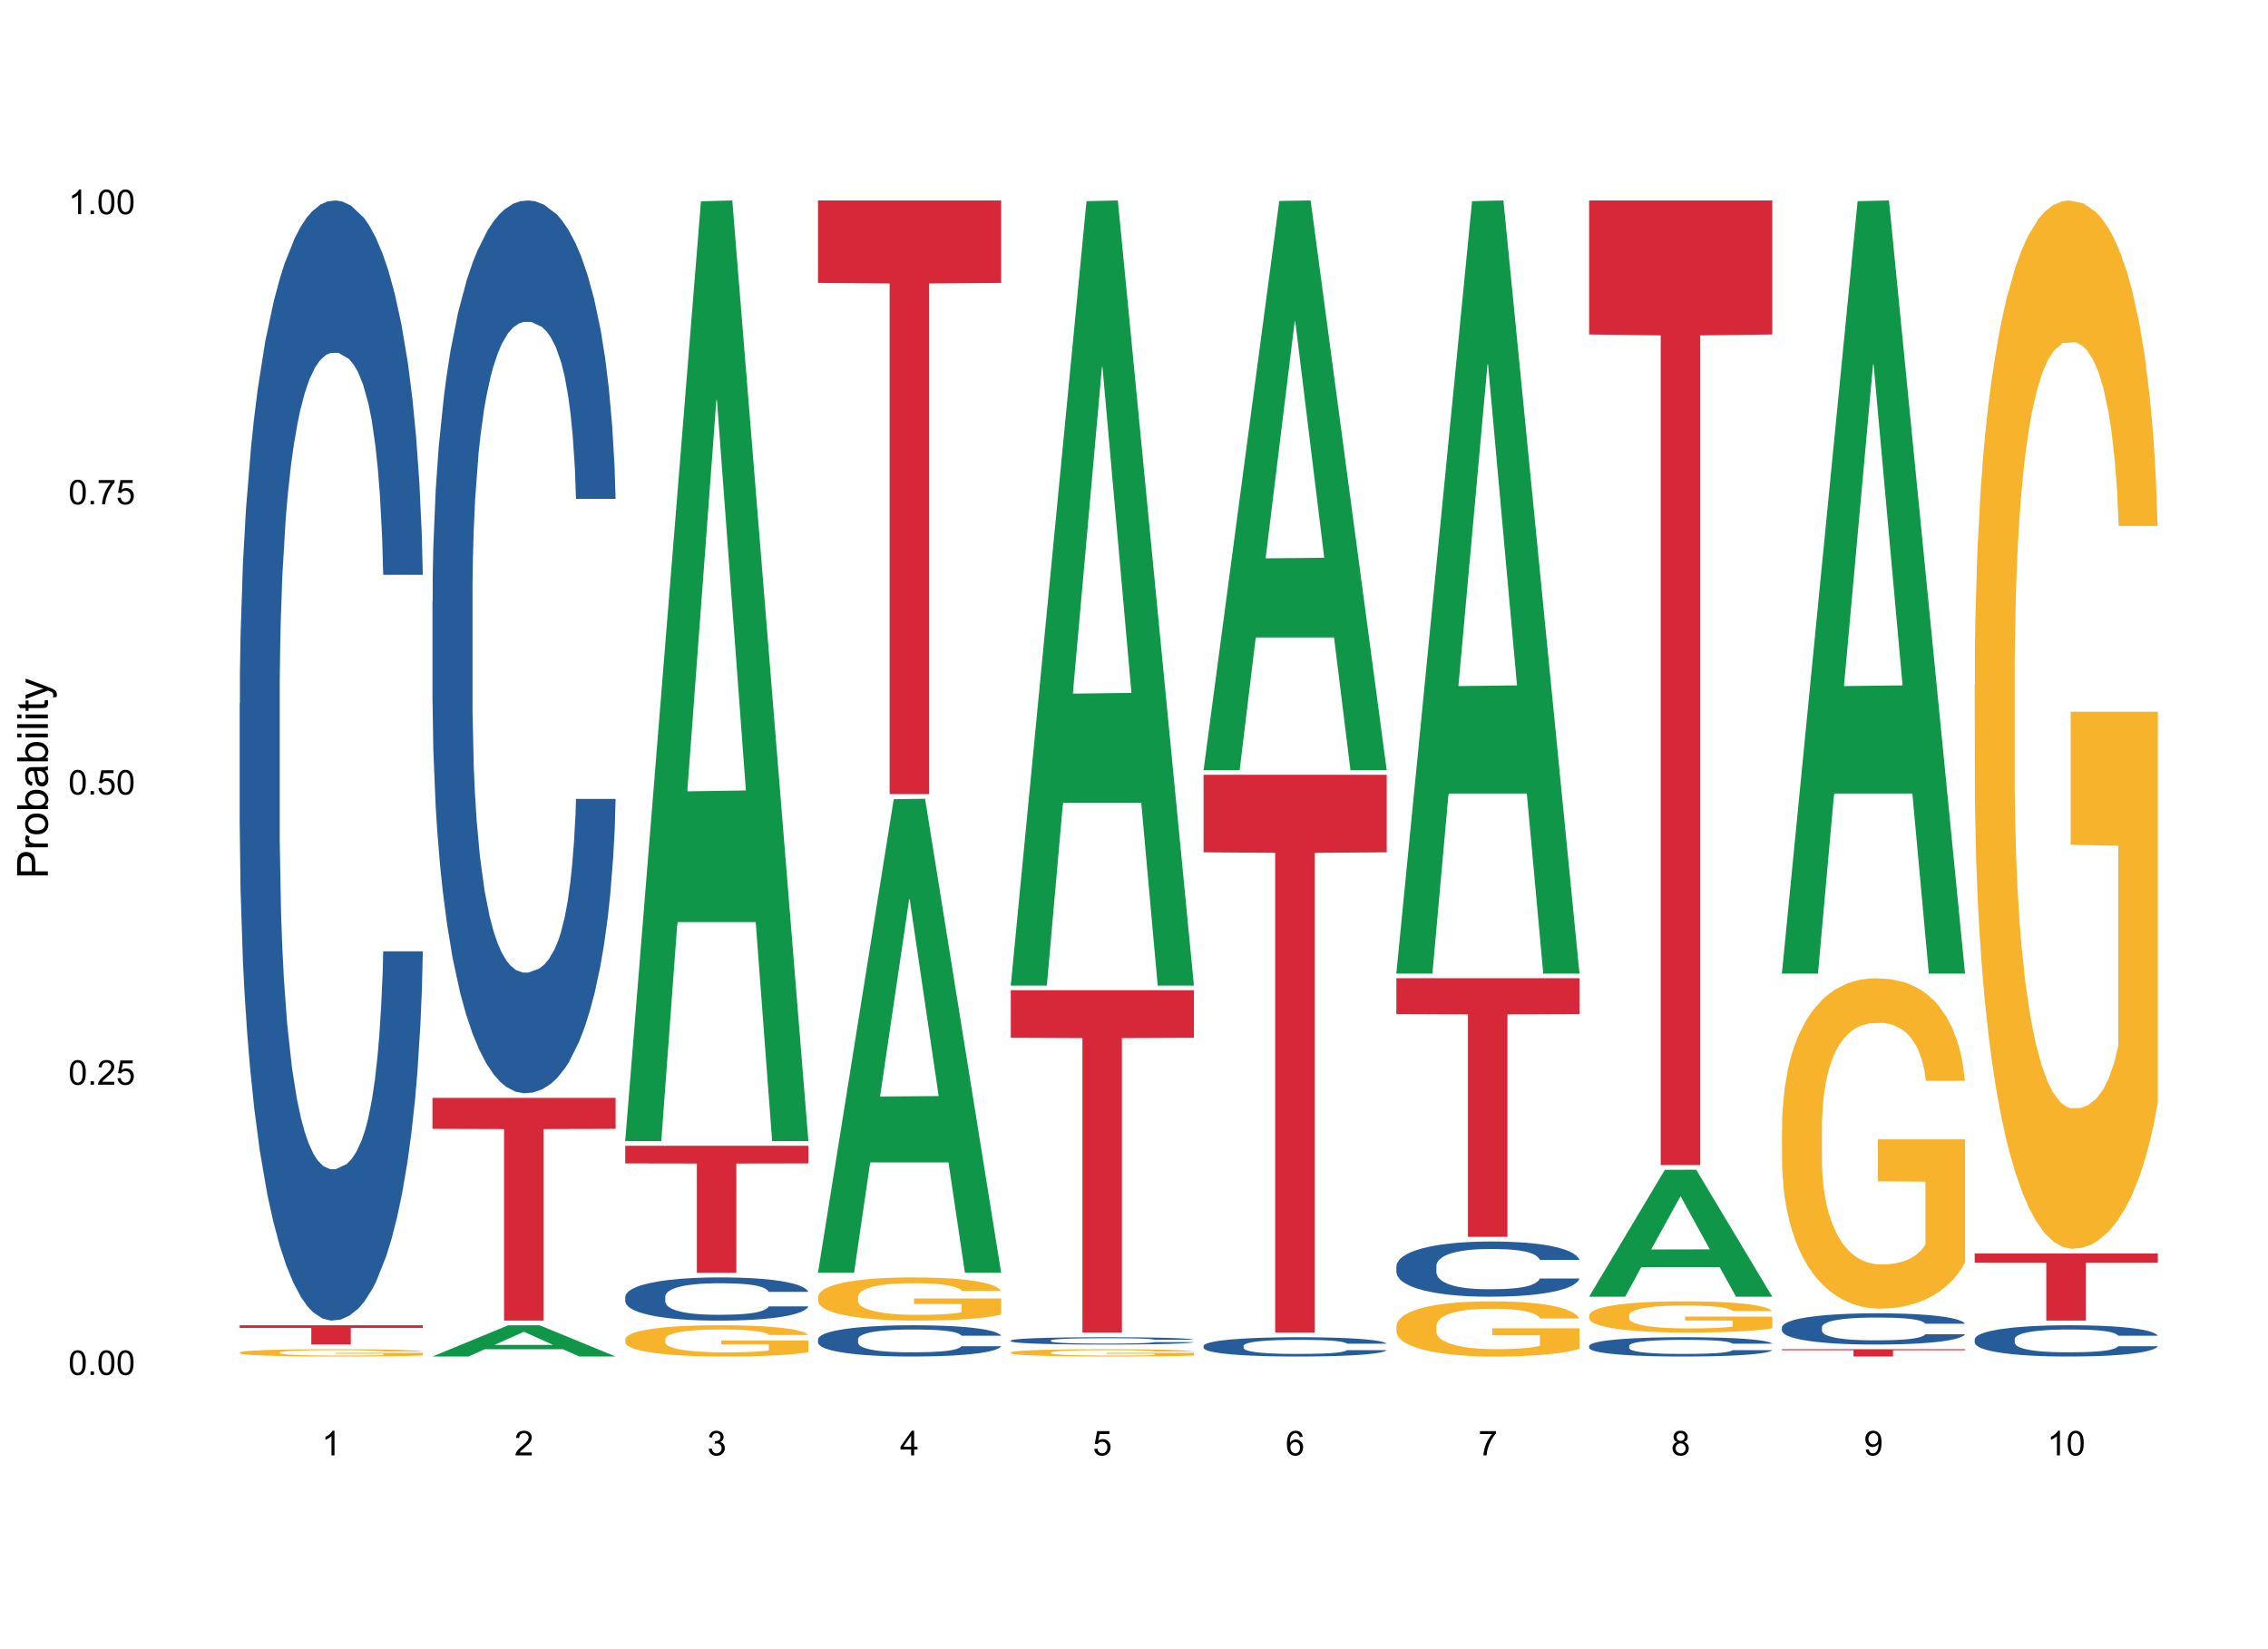 <?xml version="1.0" encoding="UTF-8"?>
<svg xmlns="http://www.w3.org/2000/svg" xmlns:xlink="http://www.w3.org/1999/xlink" width="792" height="576" viewBox="0 0 792 576">
<defs>
<g>
<g id="glyph-0-0">
<path d="M 0.5 -4.234 C 0.5 -5.25 0.602 -6.07 0.812 -6.688 C 1.02 -7.309 1.332 -7.785 1.742 -8.121 C 2.156 -8.457 2.672 -8.625 3.297 -8.625 C 3.758 -8.625 4.164 -8.531 4.512 -8.348 C 4.859 -8.16 5.145 -7.895 5.375 -7.543 C 5.598 -7.195 5.777 -6.77 5.906 -6.266 C 6.035 -5.766 6.102 -5.086 6.102 -4.234 C 6.102 -3.227 5.996 -2.414 5.789 -1.797 C 5.582 -1.176 5.273 -0.699 4.859 -0.359 C 4.449 -0.023 3.926 0.148 3.297 0.148 C 2.469 0.148 1.82 -0.152 1.348 -0.742 C 0.781 -1.461 0.5 -2.621 0.5 -4.234 M 1.582 -4.234 C 1.582 -2.824 1.746 -1.887 2.078 -1.422 C 2.406 -0.953 2.812 -0.719 3.297 -0.719 C 3.781 -0.719 4.191 -0.953 4.52 -1.422 C 4.852 -1.891 5.016 -2.828 5.016 -4.234 C 5.016 -5.648 4.852 -6.59 4.52 -7.055 C 4.191 -7.52 3.781 -7.75 3.289 -7.75 C 2.801 -7.75 2.414 -7.547 2.125 -7.137 C 1.766 -6.613 1.582 -5.645 1.582 -4.234 Z M 1.582 -4.234 "/>
</g>
<g id="glyph-0-1">
<path d="M 1.09 0 L 1.09 -1.203 L 2.289 -1.203 L 2.289 0 Z M 1.09 0 "/>
</g>
<g id="glyph-0-2">
<path d="M 6.039 -1.016 L 6.039 0 L 0.363 0 C 0.355 -0.254 0.395 -0.5 0.484 -0.734 C 0.629 -1.117 0.863 -1.5 1.18 -1.875 C 1.5 -2.25 1.957 -2.684 2.562 -3.176 C 3.492 -3.941 4.125 -4.547 4.453 -4.996 C 4.781 -5.441 4.945 -5.867 4.945 -6.266 C 4.945 -6.68 4.797 -7.035 4.496 -7.32 C 4.199 -7.609 3.809 -7.75 3.328 -7.75 C 2.82 -7.75 2.414 -7.602 2.109 -7.297 C 1.805 -6.992 1.648 -6.57 1.648 -6.031 L 0.562 -6.141 C 0.637 -6.949 0.918 -7.566 1.398 -7.988 C 1.883 -8.414 2.535 -8.625 3.352 -8.625 C 4.176 -8.625 4.828 -8.398 5.309 -7.938 C 5.789 -7.484 6.031 -6.914 6.031 -6.242 C 6.031 -5.895 5.957 -5.559 5.82 -5.227 C 5.676 -4.895 5.445 -4.543 5.117 -4.18 C 4.793 -3.809 4.25 -3.305 3.492 -2.664 C 2.859 -2.133 2.453 -1.773 2.273 -1.586 C 2.094 -1.395 1.945 -1.203 1.828 -1.016 Z M 6.039 -1.016 "/>
</g>
<g id="glyph-0-3">
<path d="M 0.5 -2.25 L 1.605 -2.344 C 1.688 -1.805 1.879 -1.398 2.176 -1.129 C 2.477 -0.855 2.836 -0.719 3.258 -0.719 C 3.766 -0.719 4.195 -0.91 4.547 -1.297 C 4.898 -1.676 5.074 -2.188 5.074 -2.82 C 5.074 -3.418 4.906 -3.895 4.566 -4.242 C 4.23 -4.59 3.785 -4.762 3.242 -4.766 C 2.898 -4.762 2.594 -4.688 2.32 -4.531 C 2.047 -4.379 1.832 -4.18 1.676 -3.93 L 0.688 -4.062 L 1.516 -8.473 L 5.789 -8.473 L 5.789 -7.465 L 2.359 -7.465 L 1.898 -5.156 C 2.414 -5.516 2.953 -5.695 3.523 -5.695 C 4.273 -5.695 4.906 -5.434 5.422 -4.914 C 5.938 -4.395 6.195 -3.727 6.195 -2.914 C 6.195 -2.133 5.965 -1.461 5.516 -0.898 C 4.961 -0.203 4.211 0.148 3.258 0.148 C 2.477 0.148 1.84 -0.074 1.344 -0.508 C 0.852 -0.945 0.57 -1.527 0.5 -2.25 Z M 0.5 -2.25 "/>
</g>
<g id="glyph-0-4">
<path d="M 0.57 -7.465 L 0.57 -8.477 L 6.129 -8.477 L 6.129 -7.656 C 5.582 -7.074 5.039 -6.301 4.504 -5.336 C 3.965 -4.371 3.551 -3.383 3.258 -2.359 C 3.047 -1.641 2.914 -0.855 2.852 0 L 1.77 0 C 1.781 -0.676 1.914 -1.492 2.168 -2.449 C 2.422 -3.406 2.785 -4.328 3.262 -5.219 C 3.734 -6.105 4.238 -6.855 4.773 -7.465 Z M 0.57 -7.465 "/>
</g>
<g id="glyph-0-5">
<path d="M 4.469 0 L 3.414 0 L 3.414 -6.719 C 3.16 -6.477 2.828 -6.234 2.418 -5.992 C 2.004 -5.75 1.633 -5.57 1.305 -5.449 L 1.305 -6.469 C 1.895 -6.746 2.41 -7.082 2.852 -7.477 C 3.293 -7.871 3.605 -8.254 3.789 -8.625 L 4.469 -8.625 Z M 4.469 0 "/>
</g>
<g id="glyph-0-6">
<path d="M 0.504 -2.266 L 1.559 -2.406 C 1.68 -1.812 1.887 -1.379 2.176 -1.117 C 2.469 -0.852 2.82 -0.719 3.242 -0.719 C 3.734 -0.719 4.156 -0.891 4.496 -1.234 C 4.84 -1.578 5.008 -2.004 5.008 -2.516 C 5.008 -2.996 4.852 -3.398 4.535 -3.711 C 4.219 -4.027 3.816 -4.184 3.328 -4.184 C 3.129 -4.184 2.879 -4.145 2.586 -4.066 L 2.703 -4.992 C 2.773 -4.984 2.828 -4.98 2.871 -4.98 C 3.32 -4.98 3.723 -5.098 4.086 -5.332 C 4.441 -5.566 4.621 -5.926 4.625 -6.414 C 4.621 -6.805 4.492 -7.121 4.23 -7.375 C 3.969 -7.629 3.629 -7.758 3.219 -7.758 C 2.805 -7.758 2.465 -7.629 2.191 -7.371 C 1.918 -7.113 1.742 -6.727 1.664 -6.211 L 0.609 -6.398 C 0.738 -7.105 1.031 -7.652 1.488 -8.043 C 1.945 -8.43 2.516 -8.625 3.195 -8.625 C 3.664 -8.625 4.094 -8.523 4.488 -8.324 C 4.883 -8.121 5.184 -7.848 5.395 -7.5 C 5.602 -7.152 5.707 -6.781 5.707 -6.391 C 5.707 -6.02 5.609 -5.684 5.406 -5.379 C 5.211 -5.074 4.914 -4.832 4.523 -4.652 C 5.031 -4.535 5.426 -4.293 5.707 -3.922 C 5.988 -3.555 6.129 -3.09 6.129 -2.539 C 6.129 -1.789 5.855 -1.152 5.309 -0.629 C 4.762 -0.109 4.07 0.152 3.234 0.152 C 2.48 0.152 1.855 -0.074 1.355 -0.523 C 0.859 -0.969 0.574 -1.555 0.504 -2.266 Z M 0.504 -2.266 "/>
</g>
<g id="glyph-0-7">
<path d="M 3.879 0 L 3.879 -2.055 L 0.152 -2.055 L 0.152 -3.023 L 4.07 -8.59 L 4.934 -8.59 L 4.934 -3.023 L 6.094 -3.023 L 6.094 -2.055 L 4.934 -2.055 L 4.934 0 L 3.879 0 M 3.879 -3.023 L 3.879 -6.898 L 1.188 -3.023 Z M 3.879 -3.023 "/>
</g>
<g id="glyph-0-8">
<path d="M 5.969 -6.484 L 4.922 -6.406 C 4.828 -6.816 4.695 -7.117 4.523 -7.305 C 4.238 -7.605 3.887 -7.758 3.469 -7.758 C 3.133 -7.758 2.836 -7.664 2.586 -7.477 C 2.25 -7.234 1.988 -6.879 1.797 -6.414 C 1.605 -5.949 1.508 -5.289 1.5 -4.43 C 1.754 -4.816 2.062 -5.102 2.43 -5.289 C 2.797 -5.477 3.184 -5.57 3.586 -5.57 C 4.289 -5.57 4.887 -5.312 5.383 -4.797 C 5.875 -4.277 6.125 -3.609 6.125 -2.789 C 6.125 -2.25 6.008 -1.75 5.773 -1.285 C 5.543 -0.824 5.223 -0.469 4.816 -0.223 C 4.41 0.023 3.949 0.148 3.434 0.148 C 2.555 0.148 1.836 -0.176 1.281 -0.824 C 0.727 -1.469 0.453 -2.535 0.453 -4.02 C 0.453 -5.68 0.758 -6.887 1.371 -7.641 C 1.906 -8.297 2.625 -8.625 3.531 -8.625 C 4.207 -8.625 4.762 -8.434 5.195 -8.055 C 5.625 -7.676 5.883 -7.156 5.969 -6.484 M 1.664 -2.781 C 1.664 -2.422 1.742 -2.07 1.895 -1.742 C 2.051 -1.406 2.266 -1.156 2.543 -0.98 C 2.82 -0.809 3.109 -0.719 3.414 -0.719 C 3.859 -0.719 4.242 -0.898 4.562 -1.258 C 4.883 -1.617 5.043 -2.105 5.047 -2.727 C 5.043 -3.316 4.887 -3.785 4.57 -4.129 C 4.254 -4.469 3.855 -4.641 3.375 -4.641 C 2.898 -4.641 2.492 -4.469 2.164 -4.129 C 1.828 -3.785 1.664 -3.336 1.664 -2.781 Z M 1.664 -2.781 "/>
</g>
<g id="glyph-0-9">
<path d="M 2.121 -4.656 C 1.684 -4.816 1.359 -5.047 1.148 -5.344 C 0.938 -5.641 0.832 -5.996 0.832 -6.41 C 0.832 -7.035 1.059 -7.559 1.508 -7.984 C 1.953 -8.41 2.551 -8.625 3.297 -8.625 C 4.047 -8.625 4.652 -8.406 5.109 -7.973 C 5.566 -7.535 5.797 -7.004 5.797 -6.383 C 5.797 -5.98 5.691 -5.637 5.48 -5.34 C 5.273 -5.047 4.953 -4.816 4.531 -4.656 C 5.055 -4.484 5.457 -4.207 5.734 -3.828 C 6.008 -3.441 6.148 -2.984 6.148 -2.453 C 6.148 -1.719 5.887 -1.102 5.367 -0.602 C 4.848 -0.105 4.164 0.148 3.316 0.148 C 2.469 0.148 1.785 -0.105 1.266 -0.605 C 0.746 -1.109 0.484 -1.734 0.484 -2.484 C 0.484 -3.043 0.629 -3.512 0.91 -3.887 C 1.195 -4.266 1.598 -4.52 2.121 -4.656 M 1.91 -6.445 C 1.91 -6.039 2.039 -5.707 2.305 -5.449 C 2.562 -5.191 2.902 -5.062 3.32 -5.062 C 3.727 -5.062 4.062 -5.191 4.32 -5.445 C 4.582 -5.703 4.711 -6.016 4.711 -6.387 C 4.711 -6.773 4.578 -7.098 4.309 -7.363 C 4.043 -7.625 3.711 -7.758 3.312 -7.758 C 2.906 -7.758 2.574 -7.629 2.309 -7.371 C 2.043 -7.113 1.91 -6.805 1.91 -6.445 M 1.57 -2.477 C 1.57 -2.176 1.641 -1.887 1.785 -1.605 C 1.926 -1.324 2.141 -1.105 2.422 -0.953 C 2.703 -0.797 3.004 -0.719 3.328 -0.719 C 3.832 -0.719 4.25 -0.883 4.578 -1.207 C 4.906 -1.531 5.07 -1.941 5.07 -2.445 C 5.07 -2.949 4.898 -3.371 4.562 -3.703 C 4.223 -4.035 3.801 -4.203 3.293 -4.203 C 2.797 -4.203 2.387 -4.039 2.059 -3.711 C 1.734 -3.383 1.57 -2.969 1.57 -2.477 Z M 1.57 -2.477 "/>
</g>
<g id="glyph-0-10">
<path d="M 0.656 -1.984 L 1.672 -2.078 C 1.754 -1.602 1.918 -1.258 2.164 -1.043 C 2.402 -0.828 2.715 -0.719 3.094 -0.719 C 3.418 -0.719 3.703 -0.793 3.945 -0.945 C 4.191 -1.09 4.391 -1.289 4.547 -1.539 C 4.703 -1.785 4.832 -2.121 4.938 -2.543 C 5.043 -2.965 5.098 -3.395 5.098 -3.832 C 5.098 -3.879 5.094 -3.949 5.094 -4.043 C 4.883 -3.707 4.594 -3.434 4.227 -3.227 C 3.863 -3.016 3.465 -2.914 3.039 -2.914 C 2.328 -2.914 1.727 -3.172 1.234 -3.688 C 0.742 -4.203 0.5 -4.883 0.5 -5.727 C 0.5 -6.594 0.754 -7.297 1.27 -7.828 C 1.781 -8.359 2.426 -8.625 3.199 -8.625 C 3.758 -8.625 4.27 -8.473 4.73 -8.172 C 5.195 -7.871 5.547 -7.445 5.785 -6.887 C 6.027 -6.332 6.148 -5.523 6.148 -4.469 C 6.148 -3.371 6.027 -2.5 5.789 -1.848 C 5.551 -1.199 5.195 -0.703 4.727 -0.363 C 4.254 -0.023 3.703 0.148 3.07 0.148 C 2.398 0.148 1.848 -0.039 1.422 -0.414 C 0.996 -0.785 0.742 -1.309 0.656 -1.984 M 4.977 -5.777 C 4.973 -6.383 4.812 -6.863 4.492 -7.219 C 4.168 -7.574 3.781 -7.75 3.328 -7.75 C 2.859 -7.75 2.449 -7.559 2.102 -7.18 C 1.754 -6.793 1.582 -6.297 1.582 -5.688 C 1.582 -5.141 1.746 -4.699 2.078 -4.355 C 2.406 -4.016 2.812 -3.844 3.297 -3.844 C 3.785 -3.844 4.188 -4.016 4.504 -4.355 C 4.816 -4.699 4.973 -5.172 4.977 -5.777 Z M 4.977 -5.777 "/>
</g>
<g id="glyph-1-0">
<path d="M 0 -1.156 L -10.738 -1.156 L -10.738 -5.207 C -10.738 -5.922 -10.703 -6.465 -10.633 -6.84 C -10.547 -7.367 -10.379 -7.809 -10.133 -8.168 C -9.887 -8.523 -9.539 -8.809 -9.098 -9.027 C -8.652 -9.246 -8.164 -9.352 -7.633 -9.352 C -6.719 -9.352 -5.945 -9.062 -5.312 -8.48 C -4.68 -7.898 -4.367 -6.852 -4.367 -5.332 L -4.367 -2.578 L 0 -2.578 L 0 -1.156 M -5.633 -2.578 L -5.633 -5.355 C -5.633 -6.273 -5.805 -6.922 -6.145 -7.309 C -6.488 -7.695 -6.969 -7.887 -7.586 -7.887 C -8.035 -7.887 -8.422 -7.773 -8.742 -7.547 C -9.062 -7.32 -9.273 -7.02 -9.375 -6.652 C -9.438 -6.41 -9.469 -5.969 -9.469 -5.324 L -9.469 -2.578 Z M -5.633 -2.578 "/>
</g>
<g id="glyph-1-1">
<path d="M 0 -0.973 L -7.777 -0.973 L -7.777 -2.16 L -6.598 -2.16 C -7.152 -2.465 -7.516 -2.742 -7.691 -3 C -7.867 -3.254 -7.953 -3.539 -7.953 -3.844 C -7.953 -4.289 -7.812 -4.742 -7.531 -5.199 L -6.305 -4.746 C -6.496 -4.422 -6.59 -4.102 -6.594 -3.781 C -6.59 -3.492 -6.504 -3.23 -6.332 -3.004 C -6.16 -2.773 -5.918 -2.609 -5.609 -2.512 C -5.141 -2.367 -4.629 -2.293 -4.07 -2.293 L 0 -2.293 Z M 0 -0.973 "/>
</g>
<g id="glyph-1-2">
<path d="M -3.891 -0.5 C -5.328 -0.5 -6.395 -0.898 -7.09 -1.699 C -7.664 -2.367 -7.953 -3.184 -7.953 -4.145 C -7.953 -5.215 -7.605 -6.09 -6.902 -6.766 C -6.203 -7.445 -5.234 -7.785 -4 -7.785 C -2.996 -7.785 -2.211 -7.637 -1.637 -7.336 C -1.062 -7.035 -0.617 -6.598 -0.301 -6.023 C 0.016 -5.449 0.176 -4.824 0.176 -4.145 C 0.176 -3.055 -0.172 -2.176 -0.871 -1.504 C -1.57 -0.832 -2.574 -0.5 -3.891 -0.5 M -3.891 -1.852 C -2.895 -1.852 -2.148 -2.07 -1.652 -2.504 C -1.156 -2.938 -0.906 -3.484 -0.906 -4.145 C -0.906 -4.801 -1.156 -5.344 -1.656 -5.777 C -2.152 -6.215 -2.914 -6.43 -3.934 -6.43 C -4.895 -6.43 -5.625 -6.211 -6.121 -5.773 C -6.613 -5.34 -6.863 -4.793 -6.863 -4.145 C -6.863 -3.488 -6.617 -2.938 -6.125 -2.504 C -5.629 -2.07 -4.887 -1.852 -3.891 -1.852 Z M -3.891 -1.852 "/>
</g>
<g id="glyph-1-3">
<path d="M 0 -2.203 L 0 -0.98 L -10.738 -0.98 L -10.738 -2.301 L -6.906 -2.301 C -7.605 -2.855 -7.953 -3.566 -7.953 -4.43 C -7.953 -4.91 -7.859 -5.363 -7.664 -5.789 C -7.473 -6.219 -7.199 -6.57 -6.852 -6.844 C -6.504 -7.121 -6.082 -7.336 -5.59 -7.492 C -5.094 -7.648 -4.566 -7.727 -4.008 -7.727 C -2.672 -7.727 -1.645 -7.398 -0.914 -6.738 C -0.188 -6.078 0.176 -5.289 0.176 -4.367 C 0.176 -3.445 -0.207 -2.727 -0.973 -2.203 L 0 -2.203 M -3.949 -2.191 C -3.016 -2.191 -2.34 -2.316 -1.926 -2.57 C -1.246 -2.984 -0.906 -3.547 -0.906 -4.254 C -0.906 -4.832 -1.16 -5.328 -1.66 -5.75 C -2.16 -6.168 -2.906 -6.379 -3.895 -6.379 C -4.91 -6.379 -5.66 -6.18 -6.145 -5.773 C -6.629 -5.371 -6.871 -4.887 -6.871 -4.312 C -6.871 -3.738 -6.621 -3.238 -6.121 -2.82 C -5.617 -2.398 -4.895 -2.191 -3.949 -2.191 Z M -3.949 -2.191 "/>
</g>
<g id="glyph-1-4">
<path d="M -0.961 -6.062 C -0.543 -5.574 -0.25 -5.105 -0.082 -4.656 C 0.09 -4.203 0.176 -3.719 0.176 -3.199 C 0.176 -2.348 -0.031 -1.688 -0.449 -1.23 C -0.867 -0.77 -1.402 -0.543 -2.051 -0.543 C -2.43 -0.543 -2.781 -0.629 -3.094 -0.801 C -3.41 -0.977 -3.664 -1.203 -3.852 -1.484 C -4.043 -1.766 -4.188 -2.082 -4.285 -2.434 C -4.352 -2.691 -4.418 -3.082 -4.484 -3.605 C -4.609 -4.668 -4.762 -5.453 -4.938 -5.953 C -5.117 -5.961 -5.23 -5.961 -5.281 -5.961 C -5.816 -5.961 -6.195 -5.836 -6.414 -5.59 C -6.715 -5.25 -6.863 -4.75 -6.863 -4.086 C -6.863 -3.465 -6.754 -3.008 -6.535 -2.715 C -6.32 -2.418 -5.934 -2.199 -5.383 -2.059 L -5.559 -0.77 C -6.109 -0.887 -6.555 -1.078 -6.895 -1.348 C -7.234 -1.617 -7.496 -2.004 -7.68 -2.512 C -7.863 -3.02 -7.953 -3.609 -7.953 -4.277 C -7.953 -4.941 -7.875 -5.48 -7.719 -5.895 C -7.562 -6.312 -7.367 -6.617 -7.129 -6.812 C -6.895 -7.008 -6.594 -7.145 -6.234 -7.223 C -6.008 -7.266 -5.602 -7.289 -5.016 -7.289 L -3.258 -7.289 C -2.035 -7.289 -1.258 -7.316 -0.934 -7.371 C -0.609 -7.43 -0.297 -7.539 0 -7.703 L 0 -6.328 C -0.273 -6.191 -0.594 -6.102 -0.961 -6.062 M -3.902 -5.953 C -3.707 -5.477 -3.543 -4.758 -3.406 -3.801 C -3.328 -3.258 -3.238 -2.875 -3.141 -2.652 C -3.043 -2.426 -2.902 -2.254 -2.715 -2.133 C -2.527 -2.008 -2.316 -1.949 -2.086 -1.949 C -1.734 -1.949 -1.441 -2.082 -1.207 -2.348 C -0.973 -2.613 -0.855 -3.004 -0.855 -3.516 C -0.855 -4.023 -0.969 -4.477 -1.191 -4.871 C -1.414 -5.266 -1.715 -5.555 -2.102 -5.742 C -2.398 -5.883 -2.84 -5.953 -3.422 -5.953 Z M -3.902 -5.953 "/>
</g>
<g id="glyph-1-5">
<path d="M -9.223 -0.996 L -10.738 -0.996 L -10.738 -2.316 L -9.223 -2.316 L -9.223 -0.996 M 0 -0.996 L -7.777 -0.996 L -7.777 -2.316 L 0 -2.312 Z M 0 -0.996 "/>
</g>
<g id="glyph-1-6">
<path d="M 0 -0.961 L -10.738 -0.961 L -10.738 -2.277 L 0 -2.277 Z M 0 -0.961 "/>
</g>
<g id="glyph-1-7">
<path d="M -1.18 -3.867 L -0.016 -4.059 C 0.062 -3.688 0.102 -3.355 0.102 -3.062 C 0.102 -2.582 0.027 -2.211 -0.125 -1.949 C -0.277 -1.684 -0.477 -1.5 -0.723 -1.391 C -0.969 -1.285 -1.488 -1.23 -2.277 -1.23 L -6.754 -1.23 L -6.754 -0.266 L -7.777 -0.266 L -7.777 -1.23 L -9.703 -1.23 L -10.496 -2.543 L -7.777 -2.543 L -7.777 -3.867 L -6.754 -3.867 L -6.754 -2.543 L -2.203 -2.543 C -1.828 -2.543 -1.586 -2.566 -1.48 -2.609 C -1.371 -2.656 -1.285 -2.734 -1.223 -2.84 C -1.16 -2.941 -1.129 -3.094 -1.129 -3.289 C -1.129 -3.434 -1.145 -3.629 -1.18 -3.867 Z M -1.18 -3.867 "/>
</g>
<g id="glyph-1-8">
<path d="M 2.996 -0.93 L 1.758 -0.785 C 1.836 -1.07 1.875 -1.324 1.875 -1.539 C 1.875 -1.832 1.824 -2.066 1.73 -2.242 C 1.629 -2.418 1.492 -2.562 1.32 -2.672 C 1.188 -2.758 0.859 -2.891 0.336 -3.078 C 0.266 -3.102 0.156 -3.141 0.016 -3.195 L -7.777 -0.242 L -7.777 -1.664 L -3.273 -3.281 C -2.703 -3.492 -2.102 -3.68 -1.473 -3.844 C -2.078 -3.996 -2.668 -4.176 -3.246 -4.387 L -7.777 -6.051 L -7.777 -7.367 L 0.133 -4.41 C 0.984 -4.09 1.574 -3.844 1.898 -3.668 C 2.332 -3.434 2.648 -3.168 2.852 -2.863 C 3.055 -2.562 3.156 -2.199 3.156 -1.781 C 3.156 -1.527 3.102 -1.242 2.996 -0.93 Z M 2.996 -0.93 "/>
</g>
</g>
</defs>
<path fill-rule="nonzero" fill="rgb(14.51%, 36.078%, 60%)" fill-opacity="1" d="M 83.699 245.797 L 83.773 245.438 L 83.773 235.434 L 84.004 221.855 L 84.832 196.844 L 85.891 177.91 L 87.707 155.754 L 88.688 146.465 L 89.973 136.105 L 92.621 119.312 L 95.645 105.02 L 97.762 97.156 L 99.348 92.156 L 102.902 83.223 L 104.941 79.293 L 107.059 76.078 L 108.871 73.934 L 111.898 71.434 L 114.316 70.359 L 117.113 70.004 L 119.457 70.359 L 122.555 71.789 L 127.09 76.078 L 128.828 78.578 L 131.172 82.867 L 133.594 88.582 L 135.559 94.301 L 137.824 102.516 L 140.168 113.238 L 142.438 126.812 L 144.023 139.32 L 145.309 152.539 L 146.445 168.617 L 147.273 186.125 L 147.652 200.777 L 133.82 200.777 L 133.441 187.555 L 132.684 173.262 L 131.93 163.617 L 131.098 155.754 L 129.812 146.824 L 128.68 141.105 L 126.789 134.316 L 125.051 130.031 L 123.613 127.527 L 121.875 125.383 L 118.172 123.242 L 115.523 123.242 L 113.863 123.957 L 111.82 125.742 L 110.082 128.242 L 108.043 132.531 L 106.453 137.176 L 104.867 143.25 L 103.961 147.539 L 102.598 155.398 L 101.691 161.828 L 100.48 172.906 L 99.801 180.766 L 98.594 201.133 L 98.062 216.141 L 97.836 226.5 L 97.684 237.938 L 97.684 293.676 L 98.137 318.688 L 98.516 329.406 L 99.121 341.555 L 100.254 357.273 L 101.918 372.641 L 103.656 383.715 L 105.094 390.504 L 106.453 395.508 L 107.816 399.438 L 109.477 403.012 L 110.84 405.152 L 112.879 407.297 L 115.297 408.371 L 117.188 408.371 L 121.043 406.582 L 122.781 404.797 L 124.445 402.297 L 126.262 398.367 L 127.695 394.078 L 128.527 390.863 L 129.887 384.074 L 130.945 376.926 L 131.855 368.711 L 132.457 361.562 L 133.141 350.844 L 133.668 338.695 L 133.82 332.266 L 147.652 332.266 L 147.352 345.129 L 146.82 357.633 L 145.762 374.426 L 144.934 384.074 L 143.648 395.863 L 142.285 405.867 L 140.395 416.945 L 138.656 425.164 L 136.844 432.309 L 134.879 438.742 L 131.324 447.672 L 130.039 450.176 L 127.316 454.461 L 125.203 456.965 L 122.102 459.465 L 118.926 460.895 L 115.602 461.25 L 112.652 460.535 L 109.402 458.391 L 107.359 456.25 L 105.094 453.031 L 102.449 448.031 L 99.953 441.957 L 97.609 434.809 L 95.418 426.594 L 93.375 417.301 L 90.73 401.938 L 88.766 386.934 L 87.328 372.996 L 86.344 361.207 L 85.363 346.199 L 84.832 335.836 L 84.004 310.824 L 83.699 287.602 Z M 83.699 245.797 "/>
<path fill-rule="nonzero" fill="rgb(96.863%, 70.196%, 16.863%)" fill-opacity="1" d="M 83.699 472.414 L 83.773 472.41 L 83.773 472.328 L 83.926 472.254 L 84.68 472.078 L 85.812 471.934 L 86.645 471.859 L 87.477 471.793 L 88.457 471.73 L 89.664 471.668 L 91.855 471.57 L 93.215 471.52 L 94.875 471.469 L 97.895 471.395 L 100.086 471.352 L 102.352 471.316 L 106.051 471.277 L 108.465 471.258 L 111.031 471.242 L 114.129 471.234 L 116.469 471.23 L 121.605 471.238 L 125.984 471.258 L 128.098 471.277 L 130.816 471.305 L 132.25 471.324 L 134.59 471.359 L 137.008 471.41 L 138.668 471.449 L 141.16 471.531 L 143.047 471.609 L 144.785 471.707 L 145.691 471.777 L 146.371 471.84 L 146.973 471.91 L 147.578 472.027 L 133.988 472.027 L 133.457 471.945 L 132.629 471.867 L 131.418 471.793 L 130.363 471.746 L 128.551 471.688 L 126.891 471.648 L 125.152 471.621 L 123.039 471.598 L 121.379 471.586 L 119.035 471.578 L 114.43 471.578 L 111.336 471.598 L 109.223 471.621 L 107.863 471.645 L 106.652 471.668 L 105.293 471.699 L 103.707 471.746 L 102.578 471.793 L 101.445 471.848 L 100.539 471.906 L 99.707 471.969 L 99.027 472.039 L 98.5 472.113 L 98.047 472.199 L 97.668 472.348 L 97.668 472.668 L 97.82 472.742 L 98.195 472.836 L 98.648 472.91 L 99.406 472.996 L 100.086 473.055 L 101.367 473.137 L 102.805 473.207 L 103.934 473.254 L 105.066 473.289 L 107.031 473.34 L 109.223 473.383 L 111.109 473.41 L 113.676 473.434 L 115.414 473.441 L 116.922 473.445 L 120.621 473.445 L 123.266 473.438 L 126.211 473.422 L 128.477 473.402 L 130.363 473.375 L 132.477 473.332 L 133.836 473.293 L 133.836 472.805 L 117.223 472.805 L 117.223 472.48 L 147.652 472.48 L 147.652 473.434 L 146.371 473.48 L 144.934 473.527 L 143.426 473.566 L 141.16 473.613 L 138.441 473.66 L 136.023 473.695 L 133.457 473.723 L 130.438 473.746 L 126.512 473.77 L 124.094 473.781 L 121.074 473.785 L 117.527 473.789 L 114.43 473.785 L 111.41 473.773 L 108.238 473.754 L 105.145 473.723 L 102.805 473.691 L 100.461 473.652 L 97.969 473.605 L 96.008 473.559 L 94.496 473.516 L 92.836 473.461 L 91.023 473.391 L 89.664 473.328 L 88.457 473.266 L 87.172 473.18 L 86.266 473.105 L 85.359 473.016 L 84.832 472.949 L 84.227 472.844 L 83.773 472.695 Z M 83.699 472.414 "/>
<path fill-rule="nonzero" fill="rgb(83.922%, 15.686%, 22.353%)" fill-opacity="1" d="M 83.699 462.871 L 147.652 462.871 L 147.652 463.809 L 122.496 463.816 L 122.496 469.609 L 108.707 469.609 L 108.707 463.816 L 83.699 463.809 Z M 83.699 462.871 "/>
<path fill-rule="nonzero" fill="rgb(6.275%, 58.824%, 28.235%)" fill-opacity="1" d="M 151.02 473.77 L 151.086 473.758 L 177.457 462.883 L 188.402 462.871 L 214.973 473.789 L 202.312 473.789 L 196.578 471.246 L 169.348 471.246 L 169.148 471.289 L 163.613 473.789 L 151.02 473.789 L 151.02 473.77 L 172.777 469.73 L 193.148 469.719 L 183.062 465.199 L 182.93 465.18 L 182.797 465.211 L 172.711 469.719 L 172.777 469.73 Z M 151.02 473.77 "/>
<path fill-rule="nonzero" fill="rgb(14.51%, 36.078%, 60%)" fill-opacity="1" d="M 151.02 210.117 L 151.094 209.832 L 151.094 201.859 L 151.32 191.035 L 152.152 171.102 L 153.211 156.008 L 155.027 138.352 L 156.008 130.945 L 157.293 122.688 L 159.938 109.305 L 162.965 97.91 L 165.078 91.645 L 166.668 87.66 L 170.219 80.539 L 172.262 77.406 L 174.379 74.844 L 176.191 73.137 L 179.215 71.141 L 181.637 70.289 L 184.434 70.004 L 186.777 70.289 L 189.875 71.426 L 194.41 74.844 L 196.148 76.836 L 198.492 80.254 L 200.91 84.812 L 202.879 89.367 L 205.145 95.918 L 207.488 104.461 L 209.758 115.285 L 211.344 125.25 L 212.629 135.789 L 213.762 148.602 L 214.594 162.559 L 214.973 174.234 L 201.137 174.234 L 200.762 163.695 L 200.004 152.305 L 199.25 144.617 L 198.418 138.352 L 197.133 131.23 L 196 126.676 L 194.109 121.266 L 192.371 117.848 L 190.934 115.852 L 189.195 114.145 L 185.492 112.434 L 182.844 112.434 L 181.18 113.004 L 179.141 114.43 L 177.402 116.422 L 175.359 119.84 L 173.773 123.543 L 172.188 128.383 L 171.277 131.801 L 169.918 138.066 L 169.012 143.191 L 167.801 152.02 L 167.121 158.285 L 165.91 174.52 L 165.383 186.48 L 165.156 194.738 L 165.004 203.852 L 165.004 248.277 L 165.457 268.211 L 165.836 276.754 L 166.441 286.438 L 167.574 298.969 L 169.238 311.215 L 170.977 320.043 L 172.414 325.453 L 173.773 329.441 L 175.133 332.574 L 176.797 335.422 L 178.156 337.129 L 180.199 338.84 L 182.617 339.691 L 184.508 339.691 L 188.363 338.27 L 190.102 336.844 L 191.766 334.852 L 193.578 331.719 L 195.016 328.301 L 195.848 325.738 L 197.207 320.328 L 198.266 314.633 L 199.172 308.082 L 199.777 302.387 L 200.457 293.844 L 200.988 284.16 L 201.137 279.035 L 214.973 279.035 L 214.672 289.285 L 214.141 299.254 L 213.082 312.637 L 212.25 320.328 L 210.965 329.727 L 209.605 337.699 L 207.715 346.527 L 205.977 353.078 L 204.164 358.773 L 202.195 363.898 L 198.645 371.02 L 197.359 373.012 L 194.637 376.43 L 192.52 378.422 L 189.422 380.418 L 186.246 381.555 L 182.922 381.84 L 179.973 381.273 L 176.723 379.562 L 174.68 377.855 L 172.414 375.293 L 169.766 371.305 L 167.273 366.461 L 164.93 360.766 L 162.738 354.219 L 160.695 346.812 L 158.051 334.566 L 156.086 322.605 L 154.648 311.5 L 153.664 302.102 L 152.684 290.141 L 152.152 281.883 L 151.32 261.945 L 151.02 243.438 Z M 151.02 210.117 "/>
<path fill-rule="nonzero" fill="rgb(83.922%, 15.686%, 22.353%)" fill-opacity="1" d="M 151.02 383.461 L 214.973 383.461 L 214.973 394.273 L 189.816 394.348 L 189.816 461.25 L 176.023 461.25 L 176.023 394.348 L 151.02 394.273 Z M 151.02 383.461 "/>
<path fill-rule="nonzero" fill="rgb(6.275%, 58.824%, 28.235%)" fill-opacity="1" d="M 218.34 397.941 L 218.406 397.633 L 244.777 70.312 L 255.723 70.004 L 282.293 398.559 L 269.633 398.559 L 263.898 322.051 L 236.668 322.051 L 236.469 323.285 L 230.93 398.559 L 218.34 398.559 L 218.34 397.941 L 240.098 276.391 L 260.469 276.082 L 250.383 140.031 L 250.25 139.414 L 250.117 140.34 L 240.031 276.082 L 240.098 276.391 Z M 218.34 397.941 "/>
<path fill-rule="nonzero" fill="rgb(14.51%, 36.078%, 60%)" fill-opacity="1" d="M 218.34 452.938 L 218.414 452.926 L 218.414 452.539 L 218.641 452.016 L 219.473 451.051 L 220.531 450.316 L 222.344 449.465 L 223.328 449.105 L 224.613 448.707 L 227.258 448.059 L 230.281 447.504 L 232.398 447.203 L 233.988 447.008 L 237.539 446.664 L 239.582 446.512 L 241.699 446.391 L 243.512 446.305 L 246.535 446.211 L 248.953 446.168 L 251.75 446.156 L 254.094 446.168 L 257.195 446.223 L 261.73 446.391 L 263.469 446.484 L 265.812 446.652 L 268.23 446.871 L 270.195 447.094 L 272.465 447.41 L 274.809 447.824 L 277.074 448.348 L 278.664 448.828 L 279.949 449.34 L 281.082 449.961 L 281.914 450.637 L 282.293 451.199 L 268.457 451.199 L 268.078 450.691 L 267.324 450.141 L 266.566 449.766 L 265.738 449.465 L 264.453 449.117 L 263.316 448.898 L 261.426 448.637 L 259.688 448.473 L 258.254 448.375 L 256.516 448.293 L 252.809 448.207 L 250.164 448.207 L 248.5 448.238 L 246.461 448.305 L 244.723 448.402 L 242.68 448.566 L 241.094 448.746 L 239.504 448.98 L 238.598 449.145 L 237.238 449.449 L 236.332 449.699 L 235.121 450.125 L 234.441 450.43 L 233.23 451.215 L 232.703 451.793 L 232.477 452.191 L 232.324 452.633 L 232.324 454.785 L 232.777 455.75 L 233.156 456.164 L 233.762 456.633 L 234.895 457.238 L 236.559 457.832 L 238.297 458.258 L 239.73 458.52 L 241.094 458.715 L 242.453 458.867 L 244.117 459.004 L 245.477 459.086 L 247.52 459.168 L 249.938 459.211 L 251.828 459.211 L 255.684 459.141 L 257.422 459.074 L 259.086 458.977 L 260.898 458.824 L 262.336 458.66 L 263.168 458.535 L 264.527 458.273 L 265.586 457.996 L 266.492 457.68 L 267.098 457.406 L 267.777 456.992 L 268.309 456.523 L 268.457 456.273 L 282.293 456.273 L 281.988 456.77 L 281.461 457.254 L 280.402 457.902 L 279.57 458.273 L 278.285 458.727 L 276.926 459.113 L 275.035 459.543 L 273.297 459.859 L 271.48 460.133 L 269.516 460.383 L 265.965 460.727 L 264.68 460.824 L 261.957 460.988 L 259.84 461.086 L 256.742 461.184 L 253.566 461.238 L 250.238 461.25 L 247.293 461.223 L 244.039 461.141 L 242 461.059 L 239.73 460.934 L 237.086 460.742 L 234.59 460.508 L 232.246 460.23 L 230.055 459.914 L 228.016 459.555 L 225.367 458.961 L 223.402 458.383 L 221.969 457.848 L 220.984 457.391 L 220 456.812 L 219.473 456.41 L 218.641 455.445 L 218.34 454.551 Z M 218.34 452.938 "/>
<path fill-rule="nonzero" fill="rgb(96.863%, 70.196%, 16.863%)" fill-opacity="1" d="M 218.34 467.918 L 218.414 467.906 L 218.414 467.547 L 218.566 467.238 L 219.32 466.492 L 220.453 465.875 L 221.285 465.543 L 222.113 465.273 L 223.094 465.008 L 224.305 464.727 L 226.492 464.316 L 227.852 464.109 L 229.512 463.891 L 232.535 463.57 L 234.723 463.391 L 236.988 463.242 L 240.688 463.062 L 243.105 462.98 L 245.672 462.922 L 248.766 462.883 L 251.109 462.871 L 256.242 462.902 L 260.621 462.992 L 262.734 463.062 L 265.453 463.184 L 266.891 463.262 L 269.23 463.422 L 271.645 463.629 L 273.309 463.809 L 275.797 464.148 L 277.688 464.488 L 279.422 464.906 L 280.328 465.195 L 281.008 465.465 L 281.613 465.773 L 282.215 466.262 L 268.625 466.262 L 268.098 465.914 L 267.266 465.586 L 266.059 465.266 L 265 465.066 L 263.188 464.816 L 261.527 464.656 L 259.793 464.539 L 257.676 464.438 L 256.016 464.387 L 253.676 464.348 L 249.07 464.359 L 245.973 464.438 L 243.859 464.539 L 242.5 464.629 L 241.293 464.727 L 239.934 464.867 L 238.348 465.074 L 237.215 465.266 L 236.082 465.504 L 235.176 465.742 L 234.348 466.023 L 233.668 466.32 L 233.137 466.633 L 232.684 467.012 L 232.309 467.637 L 232.309 469.004 L 232.457 469.312 L 232.836 469.723 L 233.289 470.031 L 234.043 470.398 L 234.723 470.648 L 236.008 471.008 L 237.441 471.309 L 238.574 471.496 L 239.707 471.656 L 241.668 471.875 L 243.859 472.055 L 245.746 472.164 L 248.312 472.266 L 250.051 472.305 L 251.562 472.324 L 255.262 472.324 L 257.902 472.293 L 260.848 472.223 L 263.113 472.133 L 265 472.023 L 267.113 471.844 L 268.473 471.676 L 268.473 469.594 L 251.863 469.582 L 251.863 468.195 L 282.293 468.195 L 282.293 472.266 L 281.008 472.473 L 279.574 472.664 L 278.062 472.832 L 275.797 473.043 L 273.082 473.242 L 270.664 473.379 L 268.098 473.5 L 265.078 473.609 L 261.148 473.711 L 258.734 473.75 L 255.715 473.781 L 252.164 473.789 L 249.07 473.77 L 246.051 473.719 L 242.879 473.629 L 239.781 473.5 L 237.441 473.371 L 235.102 473.211 L 232.609 473 L 230.645 472.801 L 229.137 472.621 L 227.477 472.395 L 225.664 472.094 L 224.305 471.824 L 223.094 471.547 L 221.812 471.188 L 220.906 470.879 L 220 470.488 L 219.473 470.199 L 218.867 469.75 L 218.414 469.125 Z M 218.34 467.918 "/>
<path fill-rule="nonzero" fill="rgb(83.922%, 15.686%, 22.353%)" fill-opacity="1" d="M 218.34 400.18 L 282.293 400.18 L 282.293 406.344 L 257.137 406.387 L 257.137 444.531 L 243.344 444.531 L 243.344 406.387 L 218.34 406.344 Z M 218.34 400.18 "/>
<path fill-rule="nonzero" fill="rgb(6.275%, 58.824%, 28.235%)" fill-opacity="1" d="M 285.656 444.223 L 285.723 444.066 L 312.098 279.133 L 323.039 278.977 L 349.609 444.531 L 336.953 444.531 L 331.215 405.98 L 303.988 405.98 L 303.789 406.602 L 298.25 444.531 L 285.656 444.531 L 285.656 444.223 L 307.414 382.973 L 327.789 382.82 L 317.699 314.266 L 317.57 313.953 L 317.438 314.418 L 307.348 382.82 L 307.414 382.973 Z M 285.656 444.223 "/>
<path fill-rule="nonzero" fill="rgb(14.51%, 36.078%, 60%)" fill-opacity="1" d="M 285.656 467.777 L 285.734 467.77 L 285.734 467.488 L 285.961 467.109 L 286.793 466.41 L 287.852 465.883 L 289.664 465.266 L 290.648 465.008 L 291.934 464.719 L 294.578 464.25 L 297.602 463.852 L 299.719 463.629 L 301.305 463.492 L 304.859 463.242 L 306.898 463.133 L 309.016 463.043 L 310.832 462.98 L 313.855 462.914 L 316.273 462.883 L 319.07 462.871 L 321.414 462.883 L 324.516 462.922 L 329.051 463.043 L 330.789 463.113 L 333.133 463.23 L 335.551 463.391 L 337.516 463.551 L 339.785 463.781 L 342.129 464.078 L 344.395 464.457 L 345.984 464.809 L 347.27 465.176 L 348.402 465.625 L 349.234 466.113 L 349.609 466.523 L 335.777 466.523 L 335.398 466.152 L 334.645 465.754 L 333.887 465.484 L 333.055 465.266 L 331.77 465.016 L 330.637 464.855 L 328.746 464.668 L 327.008 464.547 L 325.57 464.477 L 323.832 464.418 L 320.129 464.359 L 317.484 464.359 L 315.82 464.379 L 313.777 464.43 L 312.039 464.496 L 310 464.617 L 308.41 464.746 L 306.824 464.918 L 305.918 465.035 L 304.555 465.254 L 303.648 465.434 L 302.441 465.742 L 301.758 465.965 L 300.551 466.531 L 300.02 466.949 L 299.793 467.238 L 299.645 467.559 L 299.645 469.113 L 300.098 469.812 L 300.473 470.109 L 301.078 470.449 L 302.215 470.887 L 303.875 471.316 L 305.613 471.625 L 307.051 471.816 L 308.41 471.953 L 309.773 472.066 L 311.438 472.164 L 312.797 472.223 L 314.836 472.285 L 317.258 472.312 L 319.145 472.312 L 323 472.266 L 324.742 472.215 L 326.402 472.145 L 328.219 472.035 L 329.652 471.914 L 330.484 471.824 L 331.848 471.637 L 332.906 471.438 L 333.812 471.207 L 334.418 471.008 L 335.098 470.707 L 335.625 470.371 L 335.777 470.191 L 349.609 470.191 L 349.309 470.551 L 348.781 470.898 L 347.723 471.367 L 346.891 471.637 L 345.605 471.965 L 344.242 472.242 L 342.355 472.555 L 340.617 472.781 L 338.801 472.98 L 336.836 473.16 L 333.281 473.41 L 331.996 473.48 L 329.277 473.602 L 327.16 473.668 L 324.059 473.738 L 320.887 473.781 L 317.559 473.789 L 314.609 473.77 L 311.359 473.711 L 309.32 473.648 L 307.051 473.559 L 304.406 473.422 L 301.91 473.25 L 299.566 473.051 L 297.375 472.824 L 295.336 472.562 L 292.688 472.133 L 290.723 471.715 L 289.285 471.328 L 288.305 470.996 L 287.32 470.578 L 286.793 470.289 L 285.961 469.594 L 285.656 468.945 Z M 285.656 467.777 "/>
<path fill-rule="nonzero" fill="rgb(96.863%, 70.196%, 16.863%)" fill-opacity="1" d="M 285.656 453.129 L 285.734 453.117 L 285.734 452.621 L 285.883 452.191 L 286.641 451.16 L 287.773 450.305 L 288.602 449.848 L 289.434 449.477 L 290.414 449.105 L 291.621 448.719 L 293.812 448.152 L 295.172 447.863 L 296.832 447.562 L 299.852 447.121 L 302.043 446.871 L 304.309 446.664 L 308.008 446.418 L 310.422 446.305 L 312.992 446.223 L 316.086 446.168 L 318.426 446.156 L 323.562 446.195 L 327.941 446.32 L 330.055 446.418 L 332.773 446.582 L 334.207 446.691 L 336.547 446.914 L 338.965 447.203 L 340.625 447.449 L 343.117 447.918 L 345.004 448.387 L 346.742 448.969 L 347.648 449.367 L 348.328 449.738 L 348.934 450.168 L 349.535 450.844 L 335.945 450.844 L 335.418 450.359 L 334.586 449.906 L 333.379 449.465 L 332.32 449.188 L 330.508 448.844 L 328.848 448.621 L 327.109 448.457 L 324.996 448.32 L 323.336 448.25 L 320.996 448.195 L 316.391 448.207 L 313.293 448.32 L 311.18 448.457 L 309.82 448.582 L 308.613 448.719 L 307.254 448.91 L 305.668 449.203 L 304.535 449.465 L 303.402 449.793 L 302.496 450.125 L 301.664 450.512 L 300.984 450.926 L 300.457 451.352 L 300.004 451.875 L 299.625 452.746 L 299.625 454.633 L 299.777 455.062 L 300.156 455.625 L 300.609 456.055 L 301.363 456.562 L 302.043 456.91 L 303.328 457.406 L 304.762 457.816 L 305.895 458.082 L 307.027 458.301 L 308.988 458.605 L 311.18 458.852 L 313.066 459.004 L 315.633 459.141 L 317.371 459.195 L 318.879 459.223 L 322.582 459.223 L 325.223 459.184 L 328.168 459.086 L 330.434 458.961 L 332.32 458.812 L 334.434 458.562 L 335.793 458.328 L 335.793 455.445 L 319.184 455.434 L 319.184 453.516 L 349.609 453.516 L 349.609 459.141 L 348.328 459.43 L 346.895 459.691 L 345.383 459.926 L 343.117 460.219 L 340.398 460.492 L 337.984 460.688 L 335.418 460.852 L 332.395 461.004 L 328.469 461.141 L 326.055 461.195 L 323.031 461.238 L 319.484 461.25 L 316.391 461.223 L 313.367 461.156 L 310.195 461.031 L 307.102 460.852 L 304.762 460.672 L 302.422 460.453 L 299.93 460.16 L 297.965 459.887 L 296.457 459.637 L 294.793 459.32 L 292.98 458.906 L 291.621 458.535 L 290.414 458.148 L 289.133 457.652 L 288.227 457.227 L 287.32 456.688 L 286.789 456.289 L 286.188 455.668 L 285.734 454.801 Z M 285.656 453.129 "/>
<path fill-rule="nonzero" fill="rgb(83.922%, 15.686%, 22.353%)" fill-opacity="1" d="M 285.656 70.004 L 349.609 70.004 L 349.609 98.816 L 324.453 99.012 L 324.453 277.355 L 310.664 277.355 L 310.664 99.012 L 285.656 98.816 Z M 285.656 70.004 "/>
<path fill-rule="nonzero" fill="rgb(6.275%, 58.824%, 28.235%)" fill-opacity="1" d="M 352.977 343.711 L 353.043 343.453 L 379.414 70.262 L 390.359 70.004 L 416.93 344.227 L 404.273 344.227 L 398.535 280.371 L 371.305 280.371 L 371.109 281.398 L 365.57 344.227 L 352.977 344.227 L 352.977 343.711 L 374.734 242.262 L 395.105 242.004 L 385.02 128.453 L 384.887 127.938 L 384.758 128.711 L 374.668 242.004 L 374.734 242.262 Z M 352.977 343.711 "/>
<path fill-rule="nonzero" fill="rgb(14.51%, 36.078%, 60%)" fill-opacity="1" d="M 352.977 468.203 L 353.055 468.199 L 353.055 468.133 L 353.281 468.043 L 354.109 467.883 L 355.168 467.758 L 356.984 467.613 L 357.965 467.551 L 359.25 467.484 L 361.898 467.375 L 364.922 467.281 L 367.039 467.23 L 368.625 467.195 L 372.18 467.137 L 374.219 467.113 L 376.336 467.094 L 378.148 467.078 L 381.176 467.062 L 383.594 467.055 L 386.391 467.051 L 388.734 467.055 L 391.832 467.062 L 396.367 467.094 L 398.105 467.109 L 400.449 467.137 L 402.871 467.172 L 404.836 467.211 L 407.102 467.266 L 409.445 467.336 L 411.715 467.422 L 413.301 467.504 L 414.586 467.59 L 415.723 467.695 L 416.551 467.812 L 416.93 467.906 L 403.098 467.906 L 402.719 467.82 L 401.961 467.727 L 401.207 467.664 L 400.375 467.613 L 399.09 467.555 L 397.957 467.516 L 396.066 467.473 L 394.328 467.445 L 392.891 467.43 L 391.152 467.414 L 387.449 467.398 L 384.801 467.398 L 383.141 467.406 L 381.098 467.418 L 379.359 467.434 L 377.32 467.461 L 375.73 467.492 L 374.145 467.531 L 373.238 467.559 L 371.875 467.609 L 370.969 467.652 L 369.758 467.727 L 369.078 467.777 L 367.871 467.91 L 367.34 468.008 L 367.113 468.074 L 366.961 468.148 L 366.961 468.516 L 367.414 468.68 L 367.793 468.746 L 368.398 468.828 L 369.531 468.93 L 371.195 469.031 L 372.934 469.102 L 374.371 469.148 L 375.73 469.18 L 377.094 469.207 L 378.754 469.23 L 380.117 469.242 L 382.156 469.258 L 384.574 469.266 L 386.465 469.266 L 390.32 469.254 L 392.059 469.242 L 393.723 469.223 L 395.539 469.199 L 396.973 469.172 L 397.805 469.148 L 399.164 469.105 L 400.223 469.059 L 401.133 469.004 L 401.734 468.957 L 402.418 468.887 L 402.945 468.809 L 403.098 468.766 L 416.93 468.766 L 416.629 468.852 L 416.098 468.934 L 415.039 469.043 L 414.211 469.105 L 412.926 469.184 L 411.562 469.246 L 409.672 469.32 L 407.934 469.375 L 406.121 469.422 L 404.156 469.461 L 400.602 469.52 L 399.316 469.539 L 396.594 469.566 L 394.48 469.582 L 391.379 469.598 L 388.203 469.609 L 384.879 469.609 L 381.93 469.605 L 378.68 469.59 L 376.637 469.578 L 374.371 469.555 L 371.727 469.523 L 369.23 469.484 L 366.887 469.438 L 364.695 469.383 L 362.652 469.324 L 360.008 469.223 L 358.043 469.125 L 356.605 469.031 L 355.621 468.957 L 354.641 468.859 L 354.109 468.789 L 353.281 468.625 L 352.977 468.477 Z M 352.977 468.203 "/>
<path fill-rule="nonzero" fill="rgb(96.863%, 70.196%, 16.863%)" fill-opacity="1" d="M 352.977 472.414 L 353.051 472.41 L 353.051 472.328 L 353.203 472.254 L 353.957 472.078 L 355.09 471.934 L 355.922 471.859 L 356.754 471.793 L 357.734 471.73 L 358.941 471.668 L 361.133 471.57 L 362.492 471.52 L 364.152 471.469 L 367.172 471.395 L 369.363 471.352 L 371.629 471.316 L 375.328 471.277 L 377.742 471.258 L 380.309 471.242 L 383.406 471.234 L 385.746 471.23 L 390.883 471.238 L 395.262 471.258 L 397.375 471.277 L 400.094 471.305 L 401.527 471.324 L 403.867 471.359 L 406.285 471.41 L 407.945 471.449 L 410.438 471.531 L 412.324 471.609 L 414.062 471.707 L 414.969 471.777 L 415.648 471.84 L 416.25 471.91 L 416.855 472.027 L 403.266 472.027 L 402.734 471.945 L 401.906 471.867 L 400.695 471.793 L 399.641 471.746 L 397.828 471.688 L 396.168 471.648 L 394.43 471.621 L 392.316 471.598 L 390.656 471.586 L 388.312 471.578 L 383.707 471.578 L 380.613 471.598 L 378.5 471.621 L 377.141 471.645 L 375.93 471.668 L 374.57 471.699 L 372.984 471.746 L 371.855 471.793 L 370.723 471.848 L 369.816 471.906 L 368.984 471.969 L 368.305 472.039 L 367.777 472.113 L 367.324 472.199 L 366.945 472.348 L 366.945 472.668 L 367.098 472.742 L 367.473 472.836 L 367.926 472.91 L 368.684 472.996 L 369.363 473.055 L 370.645 473.137 L 372.082 473.207 L 373.211 473.254 L 374.344 473.289 L 376.309 473.34 L 378.5 473.383 L 380.387 473.41 L 382.953 473.434 L 384.691 473.441 L 386.199 473.445 L 389.898 473.445 L 392.543 473.438 L 395.488 473.422 L 397.754 473.402 L 399.641 473.375 L 401.754 473.332 L 403.113 473.293 L 403.113 472.805 L 386.5 472.805 L 386.5 472.48 L 416.93 472.48 L 416.93 473.434 L 415.648 473.48 L 414.211 473.527 L 412.703 473.566 L 410.438 473.613 L 407.719 473.66 L 405.301 473.695 L 402.734 473.723 L 399.715 473.746 L 395.789 473.77 L 393.371 473.781 L 390.352 473.785 L 386.805 473.789 L 383.707 473.785 L 380.688 473.773 L 377.516 473.754 L 374.422 473.723 L 372.082 473.691 L 369.738 473.652 L 367.246 473.605 L 365.285 473.559 L 363.773 473.516 L 362.113 473.461 L 360.301 473.391 L 358.941 473.328 L 357.734 473.266 L 356.449 473.18 L 355.543 473.105 L 354.637 473.016 L 354.109 472.949 L 353.504 472.844 L 353.051 472.695 Z M 352.977 472.414 "/>
<path fill-rule="nonzero" fill="rgb(83.922%, 15.686%, 22.353%)" fill-opacity="1" d="M 352.977 345.848 L 416.93 345.848 L 416.93 362.465 L 391.773 362.578 L 391.773 465.43 L 377.984 465.43 L 377.984 362.578 L 352.977 362.465 Z M 352.977 345.848 "/>
<path fill-rule="nonzero" fill="rgb(6.275%, 58.824%, 28.235%)" fill-opacity="1" d="M 420.297 268.621 L 420.363 268.434 L 446.734 70.188 L 457.68 70.004 L 484.25 268.996 L 471.59 268.996 L 465.855 222.656 L 438.625 222.656 L 438.426 223.406 L 432.891 268.996 L 420.297 268.996 L 420.297 268.621 L 442.055 195.004 L 462.426 194.816 L 452.34 112.418 L 452.207 112.043 L 452.074 112.605 L 441.988 194.816 L 442.055 195.004 Z M 420.297 268.621 "/>
<path fill-rule="nonzero" fill="rgb(14.51%, 36.078%, 60%)" fill-opacity="1" d="M 420.297 470.078 L 420.371 470.074 L 420.371 469.902 L 420.598 469.668 L 421.43 469.238 L 422.488 468.91 L 424.305 468.527 L 425.285 468.367 L 426.57 468.191 L 429.215 467.902 L 432.242 467.656 L 434.355 467.52 L 435.945 467.434 L 439.496 467.281 L 441.539 467.211 L 443.656 467.156 L 445.469 467.121 L 448.492 467.078 L 450.914 467.059 L 453.711 467.051 L 456.055 467.059 L 459.152 467.082 L 463.688 467.156 L 465.426 467.199 L 467.77 467.273 L 470.188 467.371 L 472.156 467.469 L 474.422 467.613 L 476.766 467.797 L 479.035 468.031 L 480.621 468.246 L 481.906 468.473 L 483.039 468.75 L 483.871 469.051 L 484.25 469.305 L 470.418 469.305 L 470.039 469.078 L 469.281 468.832 L 468.527 468.664 L 467.695 468.527 L 466.41 468.375 L 465.277 468.277 L 463.387 468.16 L 461.648 468.086 L 460.211 468.043 L 458.473 468.004 L 454.77 467.969 L 452.121 467.969 L 450.457 467.98 L 448.418 468.012 L 446.68 468.055 L 444.637 468.129 L 443.051 468.207 L 441.465 468.312 L 440.555 468.387 L 439.195 468.523 L 438.289 468.633 L 437.078 468.824 L 436.398 468.961 L 435.188 469.309 L 434.66 469.57 L 434.434 469.746 L 434.281 469.945 L 434.281 470.902 L 434.734 471.336 L 435.113 471.52 L 435.719 471.727 L 436.852 472 L 438.516 472.262 L 440.254 472.453 L 441.691 472.57 L 443.051 472.656 L 444.41 472.727 L 446.074 472.785 L 447.434 472.824 L 449.477 472.859 L 451.895 472.879 L 453.785 472.879 L 457.641 472.848 L 459.379 472.816 L 461.043 472.773 L 462.855 472.707 L 464.293 472.633 L 465.125 472.578 L 466.484 472.461 L 467.543 472.336 L 468.449 472.195 L 469.055 472.074 L 469.734 471.887 L 470.266 471.68 L 470.418 471.566 L 484.25 471.566 L 483.949 471.789 L 483.418 472.004 L 482.359 472.293 L 481.527 472.461 L 480.242 472.664 L 478.883 472.836 L 476.992 473.027 L 475.254 473.168 L 473.441 473.293 L 471.473 473.402 L 467.922 473.555 L 466.637 473.598 L 463.914 473.672 L 461.797 473.715 L 458.699 473.758 L 455.523 473.785 L 452.199 473.789 L 449.25 473.777 L 446 473.738 L 443.957 473.703 L 441.691 473.648 L 439.043 473.562 L 436.551 473.457 L 434.207 473.336 L 432.016 473.191 L 429.973 473.031 L 427.328 472.77 L 425.363 472.508 L 423.926 472.27 L 422.941 472.066 L 421.961 471.809 L 421.43 471.629 L 420.598 471.199 L 420.297 470.801 Z M 420.297 470.078 "/>
<path fill-rule="nonzero" fill="rgb(83.922%, 15.686%, 22.353%)" fill-opacity="1" d="M 420.297 270.617 L 484.25 270.617 L 484.25 297.691 L 459.094 297.871 L 459.094 465.43 L 445.301 465.43 L 445.301 297.871 L 420.297 297.691 Z M 420.297 270.617 "/>
<path fill-rule="nonzero" fill="rgb(6.275%, 58.824%, 28.235%)" fill-opacity="1" d="M 487.617 339.539 L 487.684 339.285 L 514.055 70.258 L 525 70.004 L 551.57 340.047 L 538.91 340.047 L 533.176 277.164 L 505.945 277.164 L 505.746 278.176 L 500.207 340.047 L 487.617 340.047 L 487.617 339.539 L 509.375 239.637 L 529.746 239.383 L 519.66 127.562 L 519.527 127.055 L 519.395 127.816 L 509.309 239.383 L 509.375 239.637 Z M 487.617 339.539 "/>
<path fill-rule="nonzero" fill="rgb(14.51%, 36.078%, 60%)" fill-opacity="1" d="M 487.617 442.277 L 487.691 442.258 L 487.691 441.766 L 487.918 441.098 L 488.75 439.867 L 489.809 438.934 L 491.621 437.84 L 492.605 437.383 L 493.891 436.871 L 496.535 436.047 L 499.559 435.34 L 501.676 434.953 L 503.266 434.707 L 506.816 434.27 L 508.859 434.074 L 510.977 433.914 L 512.789 433.809 L 515.812 433.688 L 518.23 433.633 L 521.027 433.617 L 523.371 433.633 L 526.473 433.703 L 531.008 433.914 L 532.746 434.039 L 535.09 434.25 L 537.508 434.531 L 539.473 434.812 L 541.742 435.219 L 544.086 435.746 L 546.352 436.414 L 547.941 437.031 L 549.227 437.684 L 550.359 438.477 L 551.191 439.336 L 551.57 440.059 L 537.734 440.059 L 537.355 439.406 L 536.602 438.703 L 535.844 438.227 L 535.016 437.84 L 533.73 437.402 L 532.594 437.121 L 530.703 436.785 L 528.965 436.574 L 527.531 436.449 L 525.793 436.344 L 522.086 436.238 L 519.441 436.238 L 517.777 436.273 L 515.738 436.363 L 514 436.484 L 511.957 436.695 L 510.371 436.926 L 508.781 437.227 L 507.875 437.438 L 506.516 437.824 L 505.609 438.141 L 504.398 438.688 L 503.719 439.074 L 502.508 440.078 L 501.98 440.816 L 501.754 441.328 L 501.602 441.891 L 501.602 444.637 L 502.055 445.867 L 502.434 446.395 L 503.039 446.996 L 504.172 447.77 L 505.836 448.527 L 507.574 449.07 L 509.008 449.406 L 510.371 449.652 L 511.73 449.848 L 513.395 450.023 L 514.754 450.129 L 516.797 450.234 L 519.215 450.285 L 521.105 450.285 L 524.961 450.199 L 526.699 450.109 L 528.363 449.988 L 530.176 449.793 L 531.613 449.582 L 532.445 449.426 L 533.805 449.09 L 534.863 448.738 L 535.77 448.332 L 536.375 447.98 L 537.055 447.453 L 537.586 446.855 L 537.734 446.539 L 551.57 446.539 L 551.266 447.172 L 550.738 447.785 L 549.68 448.613 L 548.848 449.09 L 547.562 449.672 L 546.203 450.164 L 544.312 450.711 L 542.574 451.113 L 540.758 451.465 L 538.793 451.781 L 535.242 452.223 L 533.957 452.348 L 531.234 452.559 L 529.117 452.68 L 526.02 452.805 L 522.844 452.875 L 519.516 452.891 L 516.57 452.855 L 513.316 452.75 L 511.277 452.645 L 509.008 452.488 L 506.363 452.242 L 503.867 451.941 L 501.523 451.59 L 499.332 451.184 L 497.293 450.727 L 494.645 449.969 L 492.68 449.23 L 491.246 448.543 L 490.262 447.965 L 489.277 447.223 L 488.75 446.715 L 487.918 445.48 L 487.617 444.336 Z M 487.617 442.277 "/>
<path fill-rule="nonzero" fill="rgb(96.863%, 70.196%, 16.863%)" fill-opacity="1" d="M 487.617 463.422 L 487.691 463.402 L 487.691 462.77 L 487.844 462.223 L 488.598 460.902 L 489.73 459.812 L 490.562 459.23 L 491.391 458.758 L 492.371 458.281 L 493.582 457.789 L 495.77 457.066 L 497.129 456.695 L 498.789 456.309 L 501.812 455.746 L 504 455.43 L 506.266 455.164 L 509.965 454.848 L 512.383 454.707 L 514.949 454.602 L 518.043 454.531 L 520.387 454.516 L 525.52 454.566 L 529.898 454.727 L 532.012 454.848 L 534.73 455.059 L 536.168 455.199 L 538.508 455.48 L 540.922 455.852 L 542.586 456.168 L 545.074 456.766 L 546.965 457.367 L 548.699 458.105 L 549.605 458.617 L 550.285 459.09 L 550.891 459.637 L 551.492 460.5 L 537.902 460.5 L 537.375 459.883 L 536.543 459.301 L 535.336 458.738 L 534.277 458.387 L 532.465 457.945 L 530.805 457.664 L 529.07 457.453 L 526.953 457.277 L 525.293 457.188 L 522.953 457.117 L 518.348 457.137 L 515.25 457.277 L 513.137 457.453 L 511.777 457.613 L 510.57 457.789 L 509.211 458.035 L 507.625 458.402 L 506.492 458.738 L 505.359 459.16 L 504.453 459.582 L 503.625 460.078 L 502.945 460.605 L 502.414 461.148 L 501.961 461.82 L 501.586 462.93 L 501.586 465.34 L 501.734 465.887 L 502.113 466.605 L 502.566 467.152 L 503.32 467.805 L 504 468.246 L 505.285 468.879 L 506.719 469.406 L 507.852 469.742 L 508.984 470.023 L 510.945 470.41 L 513.137 470.727 L 515.023 470.922 L 517.59 471.098 L 519.328 471.168 L 520.84 471.203 L 524.539 471.203 L 527.18 471.148 L 530.125 471.027 L 532.391 470.867 L 534.277 470.672 L 536.395 470.355 L 537.75 470.059 L 537.75 466.379 L 521.141 466.359 L 521.141 463.914 L 551.57 463.914 L 551.57 471.098 L 550.285 471.465 L 548.852 471.801 L 547.34 472.098 L 545.074 472.469 L 542.359 472.82 L 539.941 473.066 L 537.375 473.277 L 534.355 473.473 L 530.426 473.648 L 528.012 473.719 L 524.992 473.773 L 521.441 473.789 L 518.348 473.754 L 515.328 473.668 L 512.156 473.508 L 509.059 473.277 L 506.719 473.051 L 504.379 472.77 L 501.887 472.398 L 499.922 472.047 L 498.414 471.73 L 496.754 471.324 L 494.941 470.797 L 493.582 470.32 L 492.371 469.828 L 491.09 469.195 L 490.184 468.648 L 489.277 467.961 L 488.75 467.453 L 488.145 466.66 L 487.691 465.551 Z M 487.617 463.422 "/>
<path fill-rule="nonzero" fill="rgb(83.922%, 15.686%, 22.353%)" fill-opacity="1" d="M 487.617 341.668 L 551.57 341.668 L 551.57 354.219 L 526.414 354.305 L 526.414 431.996 L 512.621 431.996 L 512.621 354.305 L 487.617 354.219 Z M 487.617 341.668 "/>
<path fill-rule="nonzero" fill="rgb(6.275%, 58.824%, 28.235%)" fill-opacity="1" d="M 554.934 452.809 L 555 452.766 L 581.375 408.582 L 592.316 408.539 L 618.887 452.891 L 606.23 452.891 L 600.492 442.562 L 573.266 442.562 L 573.066 442.73 L 567.527 452.891 L 554.934 452.891 L 554.934 452.809 L 576.691 436.402 L 597.066 436.359 L 586.977 417.992 L 586.848 417.91 L 586.715 418.035 L 576.625 436.359 L 576.691 436.402 Z M 554.934 452.809 "/>
<path fill-rule="nonzero" fill="rgb(14.51%, 36.078%, 60%)" fill-opacity="1" d="M 554.934 470.078 L 555.012 470.074 L 555.012 469.902 L 555.238 469.668 L 556.07 469.238 L 557.129 468.91 L 558.941 468.527 L 559.926 468.367 L 561.211 468.191 L 563.855 467.902 L 566.879 467.656 L 568.996 467.52 L 570.582 467.434 L 574.137 467.281 L 576.176 467.211 L 578.293 467.156 L 580.109 467.121 L 583.133 467.078 L 585.551 467.059 L 588.348 467.051 L 590.691 467.059 L 593.793 467.082 L 598.328 467.156 L 600.066 467.199 L 602.41 467.273 L 604.828 467.371 L 606.793 467.469 L 609.062 467.613 L 611.406 467.797 L 613.672 468.031 L 615.262 468.246 L 616.547 468.473 L 617.68 468.75 L 618.512 469.051 L 618.887 469.305 L 605.055 469.305 L 604.676 469.078 L 603.922 468.832 L 603.164 468.664 L 602.332 468.527 L 601.047 468.375 L 599.914 468.277 L 598.023 468.16 L 596.285 468.086 L 594.848 468.043 L 593.109 468.004 L 589.406 467.969 L 586.762 467.969 L 585.098 467.98 L 583.055 468.012 L 581.316 468.055 L 579.277 468.129 L 577.688 468.207 L 576.102 468.312 L 575.195 468.387 L 573.832 468.523 L 572.926 468.633 L 571.719 468.824 L 571.035 468.961 L 569.828 469.309 L 569.297 469.57 L 569.07 469.746 L 568.922 469.945 L 568.922 470.902 L 569.375 471.336 L 569.75 471.52 L 570.355 471.727 L 571.492 472 L 573.152 472.262 L 574.891 472.453 L 576.328 472.57 L 577.688 472.656 L 579.051 472.727 L 580.715 472.785 L 582.074 472.824 L 584.113 472.859 L 586.535 472.879 L 588.422 472.879 L 592.277 472.848 L 594.02 472.816 L 595.68 472.773 L 597.496 472.707 L 598.93 472.633 L 599.762 472.578 L 601.125 472.461 L 602.184 472.336 L 603.09 472.195 L 603.695 472.074 L 604.375 471.887 L 604.902 471.68 L 605.055 471.566 L 618.887 471.566 L 618.586 471.789 L 618.059 472.004 L 617 472.293 L 616.168 472.461 L 614.883 472.664 L 613.52 472.836 L 611.633 473.027 L 609.895 473.168 L 608.078 473.293 L 606.113 473.402 L 602.559 473.555 L 601.273 473.598 L 598.555 473.672 L 596.438 473.715 L 593.336 473.758 L 590.164 473.785 L 586.836 473.789 L 583.887 473.777 L 580.637 473.738 L 578.598 473.703 L 576.328 473.648 L 573.684 473.562 L 571.188 473.457 L 568.844 473.336 L 566.652 473.191 L 564.613 473.031 L 561.965 472.77 L 560 472.508 L 558.562 472.27 L 557.582 472.066 L 556.598 471.809 L 556.07 471.629 L 555.238 471.199 L 554.934 470.801 Z M 554.934 470.078 "/>
<path fill-rule="nonzero" fill="rgb(96.863%, 70.196%, 16.863%)" fill-opacity="1" d="M 554.934 459.559 L 555.012 459.547 L 555.012 459.191 L 555.16 458.879 L 555.918 458.133 L 557.051 457.516 L 557.879 457.188 L 558.711 456.918 L 559.691 456.648 L 560.898 456.367 L 563.09 455.961 L 564.449 455.75 L 566.109 455.531 L 569.129 455.211 L 571.32 455.031 L 573.586 454.883 L 577.285 454.703 L 579.699 454.625 L 582.27 454.562 L 585.363 454.523 L 587.703 454.516 L 592.84 454.543 L 597.219 454.633 L 599.332 454.703 L 602.051 454.824 L 603.484 454.902 L 605.824 455.062 L 608.242 455.27 L 609.902 455.449 L 612.395 455.789 L 614.281 456.129 L 616.02 456.547 L 616.926 456.836 L 617.605 457.105 L 618.211 457.414 L 618.812 457.902 L 605.223 457.902 L 604.695 457.555 L 603.863 457.227 L 602.656 456.906 L 601.598 456.707 L 599.785 456.457 L 598.125 456.297 L 596.387 456.18 L 594.273 456.078 L 592.613 456.027 L 590.273 455.988 L 585.668 456 L 582.57 456.078 L 580.457 456.18 L 579.098 456.27 L 577.891 456.367 L 576.531 456.508 L 574.945 456.719 L 573.812 456.906 L 572.68 457.145 L 571.773 457.387 L 570.941 457.664 L 570.262 457.965 L 569.734 458.273 L 569.281 458.652 L 568.902 459.277 L 568.902 460.645 L 569.055 460.953 L 569.434 461.363 L 569.887 461.672 L 570.641 462.039 L 571.32 462.289 L 572.605 462.648 L 574.039 462.949 L 575.172 463.137 L 576.305 463.297 L 578.266 463.516 L 580.457 463.695 L 582.344 463.805 L 584.91 463.906 L 586.648 463.945 L 588.156 463.965 L 591.859 463.965 L 594.5 463.934 L 597.445 463.863 L 599.711 463.777 L 601.598 463.664 L 603.711 463.488 L 605.07 463.316 L 605.07 461.234 L 588.461 461.223 L 588.461 459.836 L 618.887 459.836 L 618.887 463.906 L 617.605 464.113 L 616.172 464.305 L 614.66 464.473 L 612.395 464.684 L 609.676 464.883 L 607.262 465.023 L 604.695 465.141 L 601.672 465.25 L 597.746 465.352 L 595.332 465.391 L 592.312 465.422 L 588.762 465.43 L 585.668 465.41 L 582.645 465.359 L 579.473 465.27 L 576.379 465.141 L 574.039 465.012 L 571.699 464.852 L 569.207 464.645 L 567.242 464.445 L 565.734 464.266 L 564.07 464.035 L 562.258 463.734 L 560.898 463.465 L 559.691 463.188 L 558.41 462.828 L 557.504 462.52 L 556.598 462.129 L 556.066 461.84 L 555.465 461.395 L 555.012 460.766 Z M 554.934 459.559 "/>
<path fill-rule="nonzero" fill="rgb(83.922%, 15.686%, 22.353%)" fill-opacity="1" d="M 554.934 70.004 L 618.887 70.004 L 618.887 116.824 L 593.73 117.141 L 593.73 406.918 L 579.941 406.918 L 579.941 117.141 L 554.934 116.824 Z M 554.934 70.004 "/>
<path fill-rule="nonzero" fill="rgb(6.275%, 58.824%, 28.235%)" fill-opacity="1" d="M 622.254 339.539 L 622.32 339.285 L 648.691 70.258 L 659.637 70.004 L 686.207 340.047 L 673.551 340.047 L 667.812 277.164 L 640.582 277.164 L 640.387 278.176 L 634.848 340.047 L 622.254 340.047 L 622.254 339.539 L 644.012 239.637 L 664.383 239.383 L 654.297 127.562 L 654.164 127.055 L 654.035 127.816 L 643.945 239.383 L 644.012 239.637 Z M 622.254 339.539 "/>
<path fill-rule="nonzero" fill="rgb(14.51%, 36.078%, 60%)" fill-opacity="1" d="M 622.254 463.598 L 622.332 463.59 L 622.332 463.309 L 622.559 462.93 L 623.387 462.23 L 624.445 461.703 L 626.262 461.086 L 627.242 460.828 L 628.527 460.539 L 631.176 460.07 L 634.199 459.672 L 636.316 459.449 L 637.902 459.312 L 641.457 459.062 L 643.496 458.953 L 645.613 458.863 L 647.426 458.805 L 650.453 458.734 L 652.871 458.703 L 655.668 458.691 L 658.012 458.703 L 661.109 458.742 L 665.645 458.863 L 667.387 458.934 L 669.727 459.051 L 672.148 459.211 L 674.113 459.371 L 676.379 459.602 L 678.723 459.898 L 680.992 460.277 L 682.578 460.629 L 683.863 460.996 L 685 461.445 L 685.828 461.934 L 686.207 462.344 L 672.375 462.344 L 671.996 461.973 L 671.238 461.574 L 670.484 461.305 L 669.652 461.086 L 668.367 460.836 L 667.234 460.676 L 665.344 460.488 L 663.605 460.367 L 662.168 460.297 L 660.43 460.238 L 656.727 460.18 L 654.078 460.18 L 652.418 460.199 L 650.375 460.25 L 648.637 460.316 L 646.598 460.438 L 645.008 460.566 L 643.422 460.738 L 642.516 460.855 L 641.152 461.074 L 640.246 461.254 L 639.035 461.562 L 638.355 461.785 L 637.148 462.352 L 636.617 462.77 L 636.391 463.059 L 636.238 463.379 L 636.238 464.934 L 636.691 465.633 L 637.07 465.93 L 637.676 466.27 L 638.809 466.707 L 640.473 467.137 L 642.211 467.445 L 643.648 467.637 L 645.008 467.777 L 646.371 467.887 L 648.031 467.984 L 649.395 468.043 L 651.434 468.105 L 653.852 468.133 L 655.742 468.133 L 659.598 468.086 L 661.336 468.035 L 663 467.965 L 664.816 467.855 L 666.25 467.734 L 667.082 467.645 L 668.441 467.457 L 669.5 467.258 L 670.41 467.027 L 671.012 466.828 L 671.695 466.531 L 672.223 466.191 L 672.375 466.012 L 686.207 466.012 L 685.906 466.371 L 685.375 466.719 L 684.316 467.188 L 683.488 467.457 L 682.203 467.785 L 680.84 468.066 L 678.949 468.375 L 677.211 468.602 L 675.398 468.801 L 673.434 468.98 L 669.879 469.23 L 668.594 469.301 L 665.871 469.422 L 663.758 469.492 L 660.656 469.559 L 657.48 469.602 L 654.156 469.609 L 651.207 469.59 L 647.957 469.531 L 645.914 469.469 L 643.648 469.379 L 641.004 469.242 L 638.508 469.07 L 636.164 468.871 L 633.973 468.645 L 631.93 468.383 L 629.285 467.953 L 627.32 467.535 L 625.883 467.148 L 624.902 466.82 L 623.918 466.398 L 623.387 466.109 L 622.559 465.414 L 622.254 464.766 Z M 622.254 463.598 "/>
<path fill-rule="nonzero" fill="rgb(96.863%, 70.196%, 16.863%)" fill-opacity="1" d="M 622.254 394.996 L 622.332 394.891 L 622.332 391.098 L 622.48 387.828 L 623.234 379.926 L 624.367 373.391 L 625.199 369.914 L 626.031 367.066 L 627.012 364.223 L 628.219 361.27 L 630.41 356.949 L 631.77 354.738 L 633.43 352.418 L 636.449 349.047 L 638.641 347.148 L 640.906 345.566 L 644.605 343.672 L 647.02 342.828 L 649.586 342.195 L 652.684 341.773 L 655.023 341.668 L 660.16 341.984 L 664.539 342.934 L 666.652 343.672 L 669.371 344.934 L 670.805 345.777 L 673.145 347.465 L 675.562 349.68 L 677.223 351.574 L 679.715 355.156 L 681.602 358.742 L 683.34 363.168 L 684.246 366.223 L 684.926 369.07 L 685.527 372.336 L 686.133 377.5 L 672.543 377.5 L 672.012 373.812 L 671.184 370.336 L 669.973 366.961 L 668.918 364.855 L 667.105 362.219 L 665.445 360.531 L 663.707 359.27 L 661.594 358.215 L 659.934 357.688 L 657.59 357.266 L 652.984 357.371 L 649.891 358.215 L 647.777 359.27 L 646.418 360.219 L 645.207 361.27 L 643.848 362.746 L 642.262 364.961 L 641.133 366.961 L 640 369.492 L 639.094 372.02 L 638.262 374.973 L 637.582 378.133 L 637.055 381.402 L 636.602 385.406 L 636.223 392.047 L 636.223 406.484 L 636.375 409.75 L 636.75 414.07 L 637.203 417.34 L 637.961 421.238 L 638.641 423.875 L 639.922 427.668 L 641.359 430.828 L 642.488 432.832 L 643.621 434.52 L 645.586 436.836 L 647.777 438.734 L 649.664 439.895 L 652.23 440.945 L 653.969 441.367 L 655.477 441.578 L 659.176 441.578 L 661.82 441.262 L 664.766 440.523 L 667.031 439.578 L 668.918 438.418 L 671.031 436.52 L 672.391 434.73 L 672.391 412.703 L 655.777 412.598 L 655.777 397.945 L 686.207 397.945 L 686.207 440.945 L 684.926 443.16 L 683.488 445.164 L 681.98 446.953 L 679.715 449.168 L 676.996 451.273 L 674.578 452.75 L 672.012 454.016 L 668.992 455.176 L 665.066 456.227 L 662.648 456.648 L 659.629 456.965 L 656.082 457.07 L 652.984 456.859 L 649.965 456.332 L 646.793 455.387 L 643.699 454.016 L 641.359 452.645 L 639.016 450.957 L 636.523 448.746 L 634.562 446.637 L 633.051 444.742 L 631.391 442.316 L 629.578 439.156 L 628.219 436.309 L 627.012 433.359 L 625.727 429.562 L 624.82 426.297 L 623.914 422.188 L 623.387 419.129 L 622.781 414.387 L 622.332 407.75 Z M 622.254 394.996 "/>
<path fill-rule="nonzero" fill="rgb(83.922%, 15.686%, 22.353%)" fill-opacity="1" d="M 622.254 471.23 L 686.207 471.23 L 686.207 471.586 L 661.051 471.59 L 661.051 473.789 L 647.262 473.789 L 647.262 471.59 L 622.254 471.586 Z M 622.254 471.23 "/>
<path fill-rule="nonzero" fill="rgb(14.51%, 36.078%, 60%)" fill-opacity="1" d="M 689.574 467.777 L 689.648 467.77 L 689.648 467.488 L 689.875 467.109 L 690.707 466.41 L 691.766 465.883 L 693.582 465.266 L 694.562 465.008 L 695.848 464.719 L 698.492 464.25 L 701.52 463.852 L 703.633 463.629 L 705.223 463.492 L 708.773 463.242 L 710.816 463.133 L 712.934 463.043 L 714.746 462.98 L 717.77 462.914 L 720.191 462.883 L 722.988 462.871 L 725.332 462.883 L 728.43 462.922 L 732.965 463.043 L 734.703 463.113 L 737.047 463.23 L 739.465 463.391 L 741.434 463.551 L 743.699 463.781 L 746.043 464.078 L 748.312 464.457 L 749.898 464.809 L 751.184 465.176 L 752.316 465.625 L 753.148 466.113 L 753.527 466.523 L 739.695 466.523 L 739.316 466.152 L 738.559 465.754 L 737.805 465.484 L 736.973 465.266 L 735.688 465.016 L 734.555 464.855 L 732.664 464.668 L 730.926 464.547 L 729.488 464.477 L 727.75 464.418 L 724.047 464.359 L 721.398 464.359 L 719.738 464.379 L 717.695 464.43 L 715.957 464.496 L 713.914 464.617 L 712.328 464.746 L 710.742 464.918 L 709.832 465.035 L 708.473 465.254 L 707.566 465.434 L 706.355 465.742 L 705.676 465.965 L 704.465 466.531 L 703.938 466.949 L 703.711 467.238 L 703.559 467.559 L 703.559 469.113 L 704.012 469.812 L 704.391 470.109 L 704.996 470.449 L 706.129 470.887 L 707.793 471.316 L 709.531 471.625 L 710.969 471.816 L 712.328 471.953 L 713.688 472.066 L 715.352 472.164 L 716.711 472.223 L 718.754 472.285 L 721.172 472.312 L 723.062 472.312 L 726.918 472.266 L 728.656 472.215 L 730.32 472.145 L 732.133 472.035 L 733.57 471.914 L 734.402 471.824 L 735.762 471.637 L 736.82 471.438 L 737.727 471.207 L 738.332 471.008 L 739.012 470.707 L 739.543 470.371 L 739.695 470.191 L 753.527 470.191 L 753.227 470.551 L 752.695 470.898 L 751.637 471.367 L 750.805 471.637 L 749.52 471.965 L 748.16 472.242 L 746.27 472.555 L 744.531 472.781 L 742.719 472.98 L 740.75 473.16 L 737.199 473.41 L 735.914 473.48 L 733.191 473.602 L 731.074 473.668 L 727.977 473.738 L 724.801 473.781 L 721.477 473.789 L 718.527 473.77 L 715.277 473.711 L 713.234 473.648 L 710.969 473.559 L 708.32 473.422 L 705.828 473.25 L 703.484 473.051 L 701.293 472.824 L 699.25 472.562 L 696.605 472.133 L 694.641 471.715 L 693.203 471.328 L 692.219 470.996 L 691.238 470.578 L 690.707 470.289 L 689.875 469.594 L 689.574 468.945 Z M 689.574 467.777 "/>
<path fill-rule="nonzero" fill="rgb(96.863%, 70.196%, 16.863%)" fill-opacity="1" d="M 689.574 239.211 L 689.648 238.875 L 689.648 226.836 L 689.801 216.473 L 690.555 191.391 L 691.688 170.656 L 692.52 159.621 L 693.348 150.594 L 694.332 141.566 L 695.539 132.203 L 697.73 118.492 L 699.086 111.469 L 700.75 104.113 L 703.77 93.41 L 705.957 87.391 L 708.223 82.375 L 711.922 76.355 L 714.34 73.68 L 716.906 71.676 L 720.004 70.336 L 722.344 70.004 L 727.477 71.004 L 731.855 74.016 L 733.973 76.355 L 736.691 80.367 L 738.125 83.043 L 740.465 88.395 L 742.883 95.418 L 744.543 101.438 L 747.035 112.805 L 748.922 124.176 L 750.656 138.223 L 751.562 147.918 L 752.242 156.949 L 752.848 167.312 L 753.453 183.699 L 739.859 183.699 L 739.332 171.996 L 738.5 160.961 L 737.293 150.258 L 736.238 143.57 L 734.426 135.211 L 732.762 129.859 L 731.027 125.848 L 728.914 122.504 L 727.25 120.832 L 724.91 119.496 L 720.305 119.828 L 717.211 122.504 L 715.094 125.848 L 713.734 128.859 L 712.527 132.203 L 711.168 136.883 L 709.582 143.906 L 708.449 150.258 L 707.316 158.285 L 706.41 166.312 L 705.582 175.676 L 704.902 185.707 L 704.375 196.074 L 703.922 208.781 L 703.543 229.848 L 703.543 275.66 L 703.695 286.027 L 704.07 299.738 L 704.523 310.105 L 705.277 322.477 L 705.957 330.836 L 707.242 342.875 L 708.676 352.906 L 709.809 359.262 L 710.941 364.613 L 712.906 371.969 L 715.094 377.988 L 716.984 381.668 L 719.551 385.012 L 721.285 386.348 L 722.797 387.016 L 726.496 387.016 L 729.141 386.016 L 732.082 383.672 L 734.348 380.664 L 736.238 376.984 L 738.352 370.965 L 739.711 365.281 L 739.711 295.391 L 723.098 295.055 L 723.098 248.574 L 753.527 248.574 L 753.527 385.012 L 752.242 392.031 L 750.809 398.387 L 749.301 404.07 L 747.035 411.094 L 744.316 417.781 L 741.898 422.465 L 739.332 426.477 L 736.312 430.156 L 732.387 433.5 L 729.969 434.836 L 726.949 435.84 L 723.402 436.176 L 720.305 435.504 L 717.285 433.832 L 714.113 430.824 L 711.016 426.477 L 708.676 422.129 L 706.336 416.777 L 703.844 409.758 L 701.883 403.066 L 700.371 397.051 L 698.711 389.359 L 696.898 379.324 L 695.539 370.297 L 694.332 360.934 L 693.047 348.895 L 692.141 338.527 L 691.234 325.488 L 690.707 315.789 L 690.102 300.742 L 689.648 279.672 Z M 689.574 239.211 "/>
<path fill-rule="nonzero" fill="rgb(83.922%, 15.686%, 22.353%)" fill-opacity="1" d="M 689.574 437.797 L 753.527 437.797 L 753.527 441.055 L 728.371 441.078 L 728.371 461.25 L 714.578 461.25 L 714.578 441.078 L 689.574 441.055 Z M 689.574 437.797 "/>
<g fill="rgb(0%, 0%, 0%)" fill-opacity="1">
<use xlink:href="#glyph-0-0" x="23.863" y="480.207"/>
<use xlink:href="#glyph-0-1" x="30.537" y="480.207"/>
<use xlink:href="#glyph-0-0" x="33.871" y="480.207"/>
<use xlink:href="#glyph-0-0" x="40.545" y="480.207"/>
</g>
<g fill="rgb(0%, 0%, 0%)" fill-opacity="1">
<use xlink:href="#glyph-0-0" x="23.863" y="378.855"/>
<use xlink:href="#glyph-0-1" x="30.537" y="378.855"/>
<use xlink:href="#glyph-0-2" x="33.871" y="378.855"/>
<use xlink:href="#glyph-0-3" x="40.545" y="378.855"/>
</g>
<g fill="rgb(0%, 0%, 0%)" fill-opacity="1">
<use xlink:href="#glyph-0-0" x="23.863" y="277.5"/>
<use xlink:href="#glyph-0-1" x="30.537" y="277.5"/>
<use xlink:href="#glyph-0-3" x="33.871" y="277.5"/>
<use xlink:href="#glyph-0-0" x="40.545" y="277.5"/>
</g>
<g fill="rgb(0%, 0%, 0%)" fill-opacity="1">
<use xlink:href="#glyph-0-0" x="23.863" y="176.148"/>
<use xlink:href="#glyph-0-1" x="30.537" y="176.148"/>
<use xlink:href="#glyph-0-4" x="33.871" y="176.148"/>
<use xlink:href="#glyph-0-3" x="40.545" y="176.148"/>
</g>
<g fill="rgb(0%, 0%, 0%)" fill-opacity="1">
<use xlink:href="#glyph-0-5" x="23.863" y="74.797"/>
<use xlink:href="#glyph-0-1" x="30.537" y="74.797"/>
<use xlink:href="#glyph-0-0" x="33.871" y="74.797"/>
<use xlink:href="#glyph-0-0" x="40.545" y="74.797"/>
</g>
<g fill="rgb(0%, 0%, 0%)" fill-opacity="1">
<use xlink:href="#glyph-0-5" x="112.34" y="508.32"/>
</g>
<g fill="rgb(0%, 0%, 0%)" fill-opacity="1">
<use xlink:href="#glyph-0-2" x="179.66" y="508.32"/>
</g>
<g fill="rgb(0%, 0%, 0%)" fill-opacity="1">
<use xlink:href="#glyph-0-6" x="246.98" y="508.32"/>
</g>
<g fill="rgb(0%, 0%, 0%)" fill-opacity="1">
<use xlink:href="#glyph-0-7" x="314.297" y="508.32"/>
</g>
<g fill="rgb(0%, 0%, 0%)" fill-opacity="1">
<use xlink:href="#glyph-0-3" x="381.617" y="508.32"/>
</g>
<g fill="rgb(0%, 0%, 0%)" fill-opacity="1">
<use xlink:href="#glyph-0-8" x="448.938" y="508.32"/>
</g>
<g fill="rgb(0%, 0%, 0%)" fill-opacity="1">
<use xlink:href="#glyph-0-4" x="516.258" y="508.32"/>
</g>
<g fill="rgb(0%, 0%, 0%)" fill-opacity="1">
<use xlink:href="#glyph-0-9" x="583.574" y="508.32"/>
</g>
<g fill="rgb(0%, 0%, 0%)" fill-opacity="1">
<use xlink:href="#glyph-0-10" x="650.895" y="508.32"/>
</g>
<g fill="rgb(0%, 0%, 0%)" fill-opacity="1">
<use xlink:href="#glyph-0-5" x="714.879" y="508.32"/>
<use xlink:href="#glyph-0-0" x="721.553" y="508.32"/>
</g>
<g fill="rgb(0%, 0%, 0%)" fill-opacity="1">
<use xlink:href="#glyph-1-0" x="16.719" y="306.91"/>
<use xlink:href="#glyph-1-1" x="16.719" y="296.905"/>
<use xlink:href="#glyph-1-2" x="16.719" y="291.91"/>
<use xlink:href="#glyph-1-3" x="16.719" y="283.568"/>
<use xlink:href="#glyph-1-4" x="16.719" y="275.226"/>
<use xlink:href="#glyph-1-3" x="16.719" y="266.883"/>
<use xlink:href="#glyph-1-5" x="16.719" y="258.541"/>
<use xlink:href="#glyph-1-6" x="16.719" y="255.208"/>
<use xlink:href="#glyph-1-5" x="16.719" y="251.876"/>
<use xlink:href="#glyph-1-7" x="16.719" y="248.543"/>
<use xlink:href="#glyph-1-8" x="16.719" y="244.376"/>
</g>
</svg>
